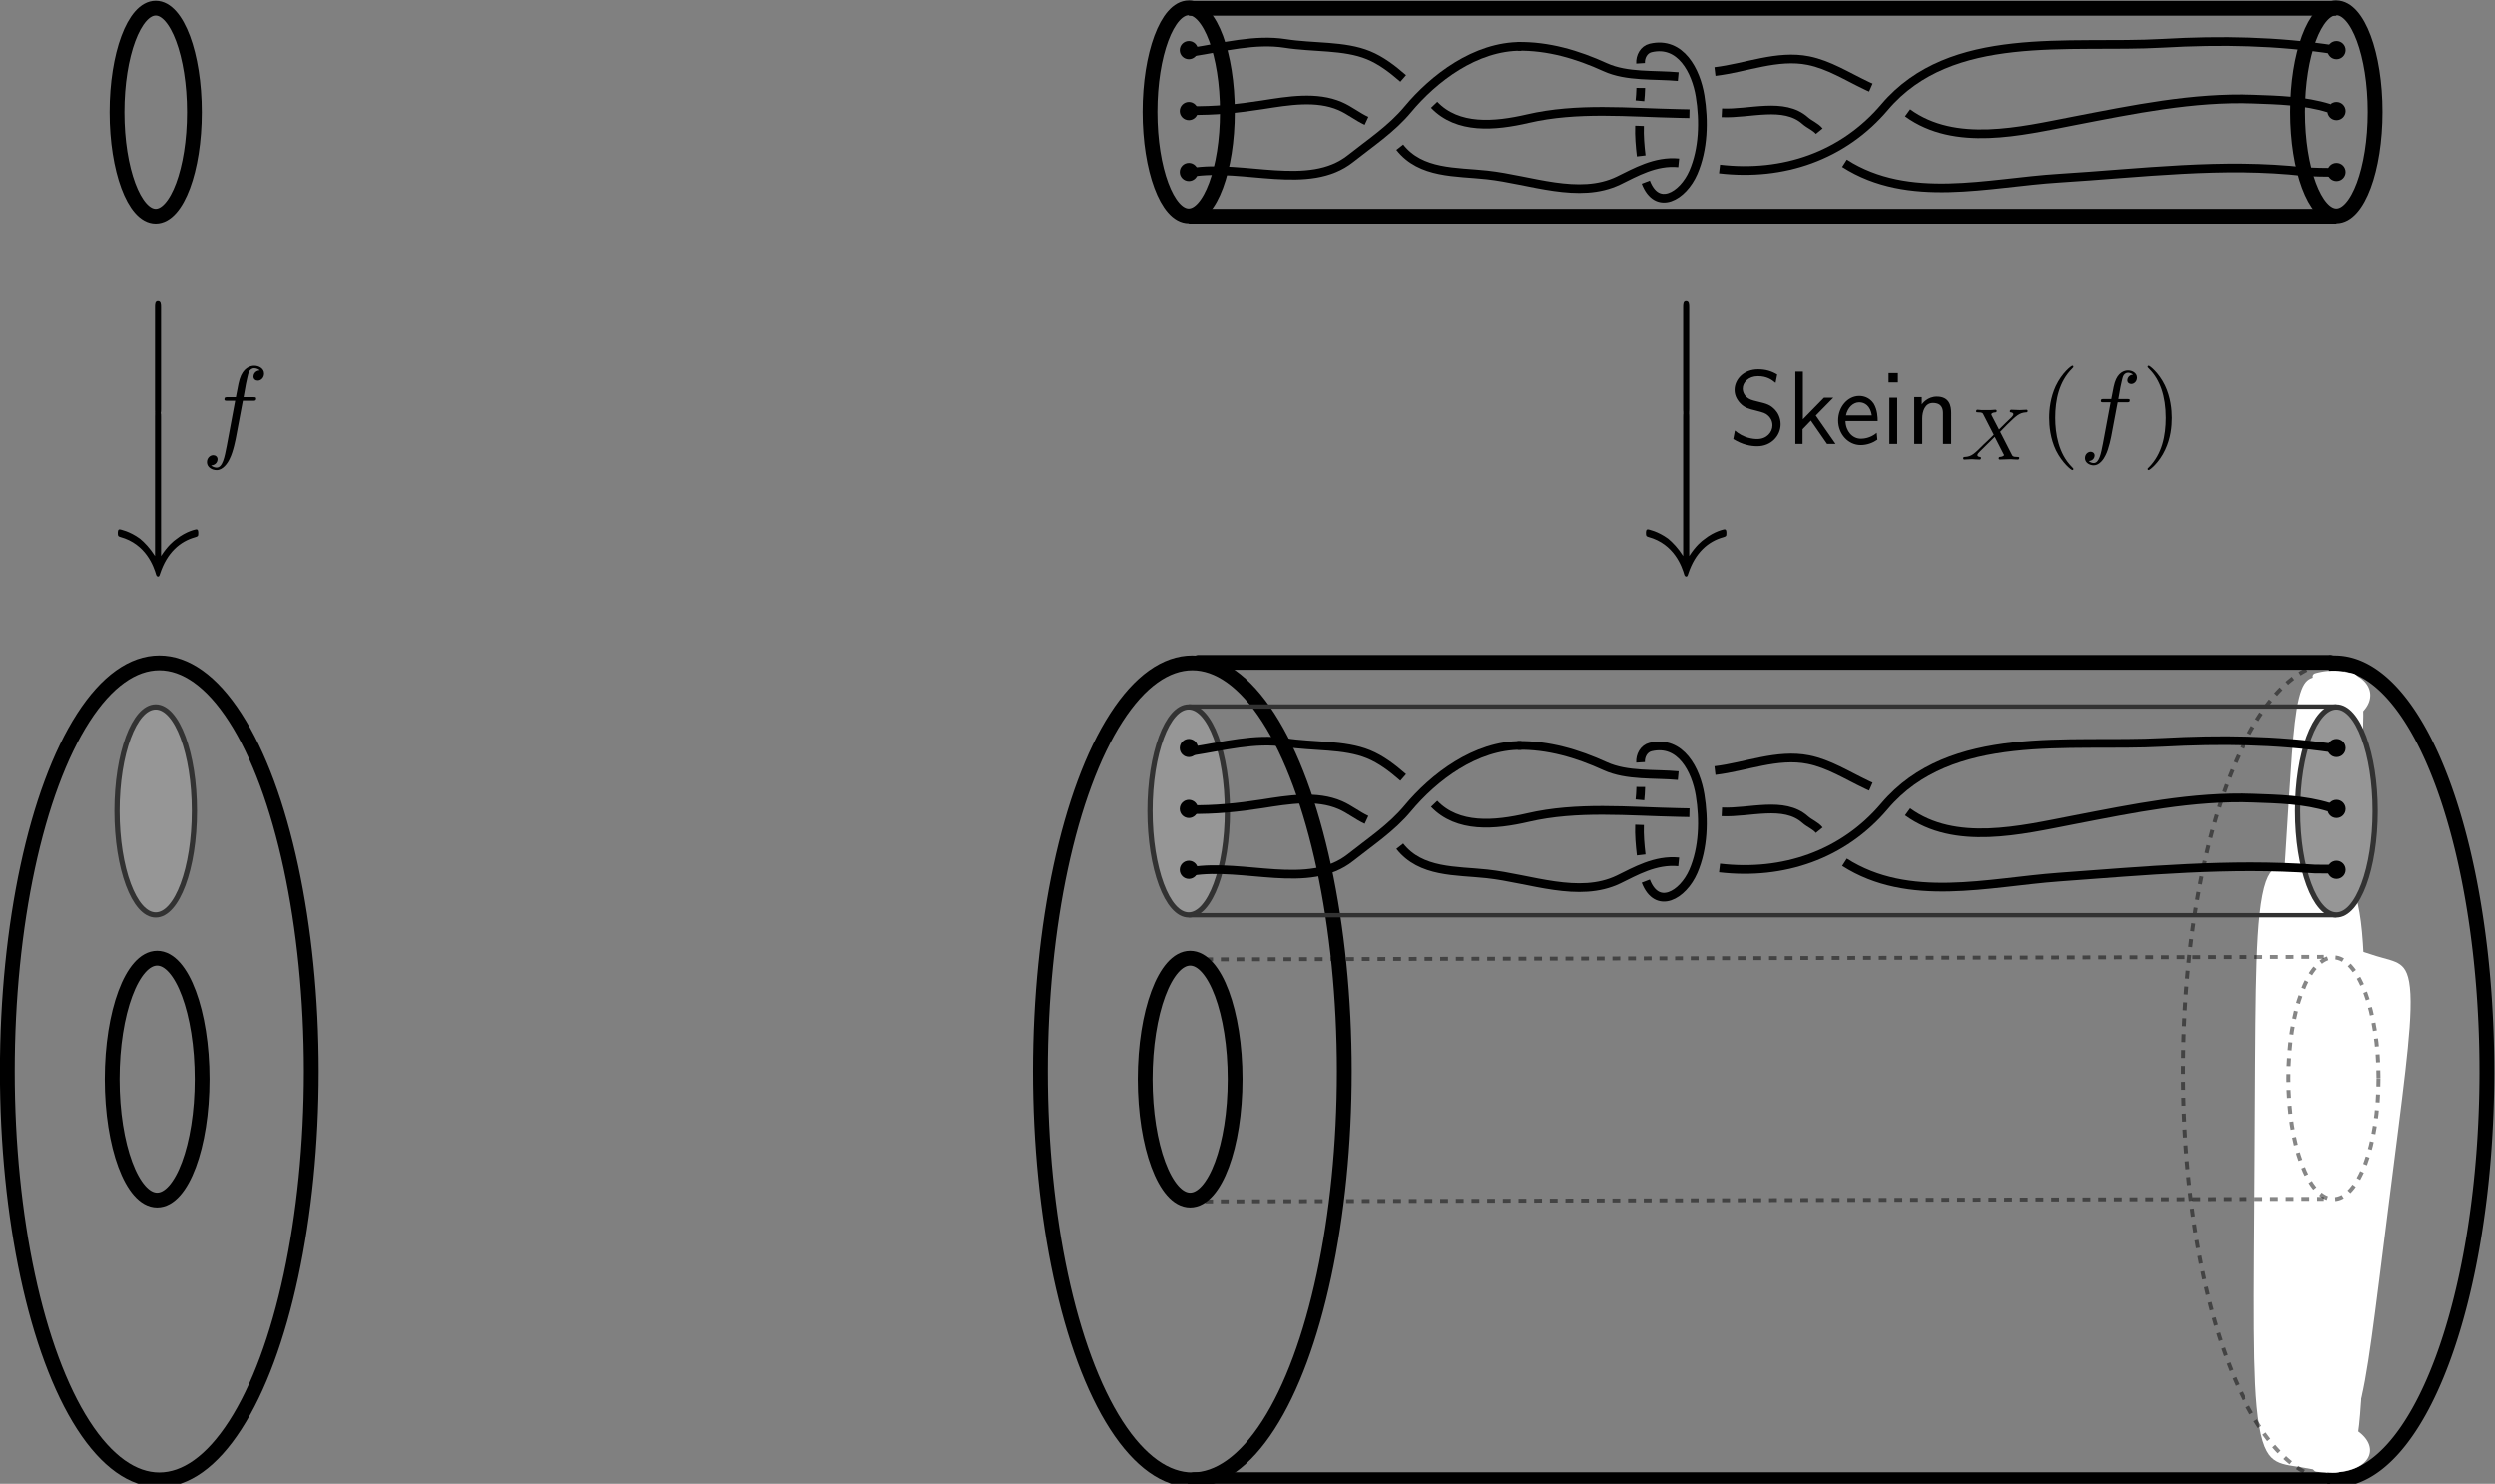 <?xml version="1.0" encoding="UTF-8" standalone="no"?>
<!-- Created with Inkscape (http://www.inkscape.org/) -->

<svg
   xmlns:ns1="http://www.iki.fi/pav/software/textext/"
   xmlns:dc="http://purl.org/dc/elements/1.1/"
   xmlns:cc="http://creativecommons.org/ns#"
   xmlns:rdf="http://www.w3.org/1999/02/22-rdf-syntax-ns#"
   xmlns:svg="http://www.w3.org/2000/svg"
   xmlns="http://www.w3.org/2000/svg"
   xmlns:sodipodi="http://sodipodi.sourceforge.net/DTD/sodipodi-0.dtd"
   xmlns:inkscape="http://www.inkscape.org/namespaces/inkscape"
   inkscape:version="0.92.4 (5da689c313, 2019-01-14)"
   sodipodi:docname="FunctorOfSkeinTheories.svg"
   viewBox="0 0 286.626 170.461"
   height="170.461"
   width="286.626"
   xml:space="preserve"
   id="svg4190"
   version="1.1"><rect x="0" y="0" width="286.626" height="170.461" fill="#808080" stroke="none"/><defs
     id="defs4194"><inkscape:path-effect
       simplifyJustCoalesce="false"
       simplifyindividualpaths="false"
       simplify_just_coalesce="false"
       simplify_individual_paths="false"
       helper_size="0"
       smooth_angles="360"
       threshold="0.012"
       steps="1"
       is_visible="true"
       id="path-effect7209"
       effect="simplify" /><inkscape:path-effect
       simplifyJustCoalesce="false"
       simplifyindividualpaths="false"
       simplify_just_coalesce="false"
       simplify_individual_paths="false"
       helper_size="0"
       smooth_angles="360"
       threshold="0.012"
       steps="1"
       is_visible="true"
       id="path-effect7205"
       effect="simplify" /><inkscape:path-effect
       simplifyJustCoalesce="false"
       simplifyindividualpaths="false"
       simplify_just_coalesce="false"
       simplify_individual_paths="false"
       helper_size="0"
       smooth_angles="360"
       threshold="0.012"
       steps="1"
       is_visible="true"
       id="path-effect7201"
       effect="simplify" /><inkscape:path-effect
       simplifyJustCoalesce="false"
       simplifyindividualpaths="false"
       simplify_just_coalesce="false"
       simplify_individual_paths="false"
       helper_size="0"
       smooth_angles="360"
       threshold="0.012"
       steps="1"
       is_visible="true"
       id="path-effect7197"
       effect="simplify" /><inkscape:path-effect
       simplifyJustCoalesce="false"
       simplifyindividualpaths="false"
       simplify_just_coalesce="false"
       simplify_individual_paths="false"
       helper_size="0"
       smooth_angles="360"
       threshold="0.012"
       steps="1"
       is_visible="true"
       id="path-effect7193"
       effect="simplify" /><inkscape:path-effect
       simplifyJustCoalesce="false"
       simplifyindividualpaths="false"
       simplify_just_coalesce="false"
       simplify_individual_paths="false"
       helper_size="0"
       smooth_angles="360"
       threshold="0.012"
       steps="1"
       is_visible="true"
       id="path-effect7189"
       effect="simplify" /><inkscape:path-effect
       simplifyJustCoalesce="false"
       simplifyindividualpaths="false"
       simplify_just_coalesce="false"
       simplify_individual_paths="false"
       helper_size="0"
       smooth_angles="360"
       threshold="0.012"
       steps="1"
       is_visible="true"
       id="path-effect7185"
       effect="simplify" /><inkscape:path-effect
       simplifyJustCoalesce="false"
       simplifyindividualpaths="false"
       simplify_just_coalesce="false"
       simplify_individual_paths="false"
       helper_size="0"
       smooth_angles="360"
       threshold="0.012"
       steps="1"
       is_visible="true"
       id="path-effect7181"
       effect="simplify" /><inkscape:path-effect
       simplifyJustCoalesce="false"
       simplifyindividualpaths="false"
       simplify_just_coalesce="false"
       simplify_individual_paths="false"
       helper_size="0"
       smooth_angles="360"
       threshold="0.012"
       steps="1"
       is_visible="true"
       id="path-effect7177"
       effect="simplify" /><inkscape:path-effect
       simplifyJustCoalesce="false"
       simplifyindividualpaths="false"
       simplify_just_coalesce="false"
       simplify_individual_paths="false"
       helper_size="0"
       smooth_angles="360"
       threshold="0.012"
       steps="1"
       is_visible="true"
       id="path-effect7173"
       effect="simplify" /><inkscape:path-effect
       simplifyJustCoalesce="false"
       simplifyindividualpaths="false"
       simplify_just_coalesce="false"
       simplify_individual_paths="false"
       helper_size="0"
       smooth_angles="360"
       threshold="0.012"
       steps="1"
       is_visible="true"
       id="path-effect7169"
       effect="simplify" /><inkscape:path-effect
       simplifyJustCoalesce="false"
       simplifyindividualpaths="false"
       simplify_just_coalesce="false"
       simplify_individual_paths="false"
       helper_size="0"
       smooth_angles="360"
       threshold="0.012"
       steps="1"
       is_visible="true"
       id="path-effect7165"
       effect="simplify" /><inkscape:path-effect
       simplifyJustCoalesce="false"
       simplifyindividualpaths="false"
       simplify_just_coalesce="false"
       simplify_individual_paths="false"
       helper_size="0"
       smooth_angles="360"
       threshold="0.012"
       steps="1"
       is_visible="true"
       id="path-effect7161"
       effect="simplify" /><inkscape:path-effect
       simplifyJustCoalesce="false"
       simplifyindividualpaths="false"
       simplify_just_coalesce="false"
       simplify_individual_paths="false"
       helper_size="0"
       smooth_angles="360"
       threshold="0.012"
       steps="1"
       is_visible="true"
       id="path-effect7157"
       effect="simplify" /><inkscape:path-effect
       effect="simplify"
       id="path-effect7129"
       is_visible="true"
       steps="1"
       threshold="0.012"
       smooth_angles="360"
       helper_size="0"
       simplify_individual_paths="false"
       simplify_just_coalesce="false"
       simplifyindividualpaths="false"
       simplifyJustCoalesce="false" /><inkscape:path-effect
       effect="simplify"
       id="path-effect7125"
       is_visible="true"
       steps="1"
       threshold="0.012"
       smooth_angles="360"
       helper_size="0"
       simplify_individual_paths="false"
       simplify_just_coalesce="false"
       simplifyindividualpaths="false"
       simplifyJustCoalesce="false" /><inkscape:path-effect
       effect="simplify"
       id="path-effect7121"
       is_visible="true"
       steps="1"
       threshold="0.012"
       smooth_angles="360"
       helper_size="0"
       simplify_individual_paths="false"
       simplify_just_coalesce="false"
       simplifyindividualpaths="false"
       simplifyJustCoalesce="false" /><inkscape:path-effect
       effect="simplify"
       id="path-effect7117"
       is_visible="true"
       steps="1"
       threshold="0.012"
       smooth_angles="360"
       helper_size="0"
       simplify_individual_paths="false"
       simplify_just_coalesce="false"
       simplifyindividualpaths="false"
       simplifyJustCoalesce="false" /><inkscape:path-effect
       effect="simplify"
       id="path-effect7113"
       is_visible="true"
       steps="1"
       threshold="0.012"
       smooth_angles="360"
       helper_size="0"
       simplify_individual_paths="false"
       simplify_just_coalesce="false"
       simplifyindividualpaths="false"
       simplifyJustCoalesce="false" /><inkscape:path-effect
       effect="simplify"
       id="path-effect7097"
       is_visible="true"
       steps="1"
       threshold="0.012"
       smooth_angles="360"
       helper_size="0"
       simplify_individual_paths="false"
       simplify_just_coalesce="false"
       simplifyindividualpaths="false"
       simplifyJustCoalesce="false" /><inkscape:path-effect
       effect="simplify"
       id="path-effect7093"
       is_visible="true"
       steps="1"
       threshold="0.012"
       smooth_angles="360"
       helper_size="0"
       simplify_individual_paths="false"
       simplify_just_coalesce="false"
       simplifyindividualpaths="false"
       simplifyJustCoalesce="false" /><inkscape:path-effect
       effect="simplify"
       id="path-effect7081"
       is_visible="true"
       steps="1"
       threshold="0.012"
       smooth_angles="360"
       helper_size="0"
       simplify_individual_paths="false"
       simplify_just_coalesce="false"
       simplifyindividualpaths="false"
       simplifyJustCoalesce="false" /><inkscape:path-effect
       effect="simplify"
       id="path-effect7073"
       is_visible="true"
       steps="1"
       threshold="0.012"
       smooth_angles="360"
       helper_size="0"
       simplify_individual_paths="false"
       simplify_just_coalesce="false"
       simplifyindividualpaths="false"
       simplifyJustCoalesce="false" /><inkscape:path-effect
       effect="simplify"
       id="path-effect7057"
       is_visible="true"
       steps="1"
       threshold="0.012"
       smooth_angles="360"
       helper_size="0"
       simplify_individual_paths="false"
       simplify_just_coalesce="false"
       simplifyindividualpaths="false"
       simplifyJustCoalesce="false" /><inkscape:path-effect
       effect="simplify"
       id="path-effect7045"
       is_visible="true"
       steps="1"
       threshold="0.012"
       smooth_angles="360"
       helper_size="0"
       simplify_individual_paths="false"
       simplify_just_coalesce="false"
       simplifyindividualpaths="false"
       simplifyJustCoalesce="false" /><inkscape:path-effect
       effect="simplify"
       id="path-effect7041"
       is_visible="true"
       steps="1"
       threshold="0.012"
       smooth_angles="360"
       helper_size="0"
       simplify_individual_paths="false"
       simplify_just_coalesce="false"
       simplifyindividualpaths="false"
       simplifyJustCoalesce="false" /><inkscape:path-effect
       effect="simplify"
       id="path-effect7033"
       is_visible="true"
       steps="1"
       threshold="0.012"
       smooth_angles="360"
       helper_size="0"
       simplify_individual_paths="false"
       simplify_just_coalesce="false"
       simplifyindividualpaths="false"
       simplifyJustCoalesce="false" /><inkscape:path-effect
       effect="simplify"
       id="path-effect7029"
       is_visible="true"
       steps="1"
       threshold="0.012"
       smooth_angles="360"
       helper_size="0"
       simplify_individual_paths="false"
       simplify_just_coalesce="false"
       simplifyindividualpaths="false"
       simplifyJustCoalesce="false" /><inkscape:path-effect
       effect="simplify"
       id="path-effect5668"
       is_visible="true"
       steps="1"
       threshold="0.012"
       smooth_angles="360"
       helper_size="0"
       simplify_individual_paths="false"
       simplify_just_coalesce="false"
       simplifyindividualpaths="false"
       simplifyJustCoalesce="false" /><inkscape:path-effect
       effect="simplify"
       id="path-effect5660"
       is_visible="true"
       steps="1"
       threshold="0.012"
       smooth_angles="360"
       helper_size="0"
       simplify_individual_paths="false"
       simplify_just_coalesce="false"
       simplifyindividualpaths="false"
       simplifyJustCoalesce="false" /><inkscape:path-effect
       effect="simplify"
       id="path-effect5656"
       is_visible="true"
       steps="1"
       threshold="0.012"
       smooth_angles="360"
       helper_size="0"
       simplify_individual_paths="false"
       simplify_just_coalesce="false"
       simplifyindividualpaths="false"
       simplifyJustCoalesce="false" /><inkscape:path-effect
       effect="simplify"
       id="path-effect5652"
       is_visible="true"
       steps="1"
       threshold="0.012"
       smooth_angles="360"
       helper_size="0"
       simplify_individual_paths="false"
       simplify_just_coalesce="false"
       simplifyindividualpaths="false"
       simplifyJustCoalesce="false" /><inkscape:path-effect
       effect="simplify"
       id="path-effect5636"
       is_visible="true"
       steps="1"
       threshold="0.012"
       smooth_angles="360"
       helper_size="0"
       simplify_individual_paths="false"
       simplify_just_coalesce="false"
       simplifyindividualpaths="false"
       simplifyJustCoalesce="false" /><inkscape:path-effect
       effect="simplify"
       id="path-effect5608"
       is_visible="true"
       steps="1"
       threshold="0.025"
       smooth_angles="360"
       helper_size="0"
       simplify_individual_paths="false"
       simplify_just_coalesce="false"
       simplifyindividualpaths="false"
       simplifyJustCoalesce="false" /><inkscape:path-effect
       effect="simplify"
       id="path-effect5604"
       is_visible="true"
       steps="1"
       threshold="0.012"
       smooth_angles="360"
       helper_size="0"
       simplify_individual_paths="false"
       simplify_just_coalesce="false"
       simplifyindividualpaths="false"
       simplifyJustCoalesce="false" /><inkscape:path-effect
       effect="simplify"
       id="path-effect5600"
       is_visible="true"
       steps="1"
       threshold="0.5"
       smooth_angles="360"
       helper_size="0"
       simplify_individual_paths="false"
       simplify_just_coalesce="false"
       simplifyindividualpaths="false"
       simplifyJustCoalesce="false" /><inkscape:path-effect
       effect="simplify"
       id="path-effect5592"
       is_visible="true"
       steps="1"
       threshold="0.5"
       smooth_angles="360"
       helper_size="0"
       simplify_individual_paths="false"
       simplify_just_coalesce="false"
       simplifyindividualpaths="false"
       simplifyJustCoalesce="false" /><inkscape:path-effect
       effect="simplify"
       id="path-effect5584"
       is_visible="true"
       steps="1"
       threshold="0.5"
       smooth_angles="360"
       helper_size="0"
       simplify_individual_paths="false"
       simplify_just_coalesce="false"
       simplifyindividualpaths="false"
       simplifyJustCoalesce="false" /><inkscape:path-effect
       effect="simplify"
       id="path-effect5524"
       is_visible="true"
       steps="1"
       threshold="0.5"
       smooth_angles="360"
       helper_size="0"
       simplify_individual_paths="false"
       simplify_just_coalesce="false"
       simplifyindividualpaths="false"
       simplifyJustCoalesce="false" /><inkscape:path-effect
       effect="simplify"
       id="path-effect5516"
       is_visible="true"
       steps="1"
       threshold="0.5"
       smooth_angles="360"
       helper_size="0"
       simplify_individual_paths="false"
       simplify_just_coalesce="false"
       simplifyindividualpaths="false"
       simplifyJustCoalesce="false" /><inkscape:path-effect
       effect="simplify"
       id="path-effect5508"
       is_visible="true"
       steps="1"
       threshold="0.5"
       smooth_angles="360"
       helper_size="0"
       simplify_individual_paths="false"
       simplify_just_coalesce="false"
       simplifyindividualpaths="false"
       simplifyJustCoalesce="false" /><inkscape:path-effect
       effect="simplify"
       id="path-effect5504"
       is_visible="true"
       steps="1"
       threshold="0.5"
       smooth_angles="360"
       helper_size="0"
       simplify_individual_paths="false"
       simplify_just_coalesce="false"
       simplifyindividualpaths="false"
       simplifyJustCoalesce="false" /><inkscape:path-effect
       effect="simplify"
       id="path-effect5496"
       is_visible="true"
       steps="1"
       threshold="0.5"
       smooth_angles="360"
       helper_size="0"
       simplify_individual_paths="false"
       simplify_just_coalesce="false"
       simplifyindividualpaths="false"
       simplifyJustCoalesce="false" /><inkscape:path-effect
       effect="simplify"
       id="path-effect5492"
       is_visible="true"
       steps="1"
       threshold="0.5"
       smooth_angles="360"
       helper_size="0"
       simplify_individual_paths="false"
       simplify_just_coalesce="false"
       simplifyindividualpaths="false"
       simplifyJustCoalesce="false" /><inkscape:path-effect
       effect="simplify"
       id="path-effect5488"
       is_visible="true"
       steps="1"
       threshold="0.5"
       smooth_angles="360"
       helper_size="0"
       simplify_individual_paths="false"
       simplify_just_coalesce="false"
       simplifyindividualpaths="false"
       simplifyJustCoalesce="false" /><inkscape:path-effect
       effect="simplify"
       id="path-effect5468"
       is_visible="true"
       steps="1"
       threshold="0.5"
       smooth_angles="360"
       helper_size="0"
       simplify_individual_paths="false"
       simplify_just_coalesce="false"
       simplifyindividualpaths="false"
       simplifyJustCoalesce="false" /><inkscape:path-effect
       effect="simplify"
       id="path-effect5464"
       is_visible="true"
       steps="1"
       threshold="0.5"
       smooth_angles="360"
       helper_size="0"
       simplify_individual_paths="false"
       simplify_just_coalesce="false"
       simplifyindividualpaths="false"
       simplifyJustCoalesce="false" /><inkscape:path-effect
       effect="simplify"
       id="path-effect5460"
       is_visible="true"
       steps="1"
       threshold="0.005"
       smooth_angles="360"
       helper_size="0"
       simplify_individual_paths="false"
       simplify_just_coalesce="false"
       simplifyindividualpaths="false"
       simplifyJustCoalesce="false" /><inkscape:path-effect
       effect="simplify"
       id="path-effect5452"
       is_visible="true"
       steps="1"
       threshold="0.5"
       smooth_angles="360"
       helper_size="0"
       simplify_individual_paths="false"
       simplify_just_coalesce="false"
       simplifyindividualpaths="false"
       simplifyJustCoalesce="false" /><inkscape:path-effect
       effect="simplify"
       id="path-effect5103"
       is_visible="true"
       steps="1"
       threshold="0.005"
       smooth_angles="360"
       helper_size="0"
       simplify_individual_paths="false"
       simplify_just_coalesce="false"
       simplifyindividualpaths="false"
       simplifyJustCoalesce="false" /><inkscape:path-effect
       effect="simplify"
       id="path-effect5099"
       is_visible="true"
       steps="1"
       threshold="0.005"
       smooth_angles="360"
       helper_size="0"
       simplify_individual_paths="false"
       simplify_just_coalesce="false"
       simplifyindividualpaths="false"
       simplifyJustCoalesce="false" /><inkscape:path-effect
       effect="simplify"
       id="path-effect5091"
       is_visible="true"
       steps="1"
       threshold="0.005"
       smooth_angles="360"
       helper_size="0"
       simplify_individual_paths="false"
       simplify_just_coalesce="false"
       simplifyindividualpaths="false"
       simplifyJustCoalesce="false" /><inkscape:path-effect
       effect="simplify"
       id="path-effect5083"
       is_visible="true"
       steps="1"
       threshold="0.005"
       smooth_angles="360"
       helper_size="0"
       simplify_individual_paths="false"
       simplify_just_coalesce="false"
       simplifyindividualpaths="false"
       simplifyJustCoalesce="false" /><inkscape:path-effect
       effect="simplify"
       id="path-effect5071"
       is_visible="true"
       steps="1"
       threshold="0.005"
       smooth_angles="360"
       helper_size="0"
       simplify_individual_paths="false"
       simplify_just_coalesce="false"
       simplifyindividualpaths="false"
       simplifyJustCoalesce="false" /><inkscape:path-effect
       effect="simplify"
       id="path-effect5067"
       is_visible="true"
       steps="1"
       threshold="0.005"
       smooth_angles="360"
       helper_size="0"
       simplify_individual_paths="false"
       simplify_just_coalesce="false"
       simplifyindividualpaths="false"
       simplifyJustCoalesce="false" /><inkscape:path-effect
       effect="simplify"
       id="path-effect5055"
       is_visible="true"
       steps="1"
       threshold="0.005"
       smooth_angles="360"
       helper_size="0"
       simplify_individual_paths="false"
       simplify_just_coalesce="false"
       simplifyindividualpaths="false"
       simplifyJustCoalesce="false" /><inkscape:path-effect
       effect="simplify"
       id="path-effect5051"
       is_visible="true"
       steps="1"
       threshold="0.005"
       smooth_angles="360"
       helper_size="0"
       simplify_individual_paths="false"
       simplify_just_coalesce="false"
       simplifyindividualpaths="false"
       simplifyJustCoalesce="false" /><inkscape:path-effect
       effect="simplify"
       id="path-effect5031"
       is_visible="true"
       steps="1"
       threshold="0.005"
       smooth_angles="360"
       helper_size="0"
       simplify_individual_paths="false"
       simplify_just_coalesce="false"
       simplifyindividualpaths="false"
       simplifyJustCoalesce="false" /></defs><sodipodi:namedview
     pagecolor="#ffffff"
     bordercolor="#666666"
     borderopacity="1"
     objecttolerance="10"
     gridtolerance="10"
     guidetolerance="10"
     inkscape:pageopacity="0"
     inkscape:pageshadow="2"
     inkscape:window-width="1920"
     inkscape:window-height="1017"
     id="namedview4192"
     showgrid="false"
     inkscape:zoom="2.6842106"
     inkscape:cx="101.77894"
     inkscape:cy="92.40884"
     inkscape:window-x="-8"
     inkscape:window-y="-8"
     inkscape:window-maximized="1"
     inkscape:current-layer="g4198"
     fit-margin-top="0"
     fit-margin-left="0"
     fit-margin-right="0"
     fit-margin-bottom="-0.4" /><g
     id="g4198"
     inkscape:groupmode="layer"
     inkscape:label="ink_ext_XXXXXX"
     transform="matrix(1.333,0,0,-1.333,-32.038,183.466)"><ellipse
       style="opacity:1;fill:none;fill-opacity:1;stroke:#000000;stroke-width:1.276;stroke-linecap:round;stroke-linejoin:miter;stroke-miterlimit:4;stroke-dasharray:none;stroke-dashoffset:0;stroke-opacity:1;paint-order:normal"
       id="path5398"
       ry="35.206"
       rx="13.097"
       cy="45.297"
       cx="126.788" /><path
       style="opacity:1;fill:none;fill-opacity:1;stroke:#000000;stroke-width:1.276;stroke-linecap:round;stroke-linejoin:miter;stroke-miterlimit:4;stroke-dasharray:none;stroke-dashoffset:0;stroke-opacity:1;paint-order:normal"
       id="ellipse5406"
       sodipodi:type="arc"
       sodipodi:cx="225.26387"
       sodipodi:cy="45.297192"
       sodipodi:rx="13.096752"
       sodipodi:ry="35.205887"
       sodipodi:start="4.712389"
       sodipodi:end="1.5603244"
       d="m 225.264,10.091 a 13.097,35.206 0 0 1 13.097,35.022 13.097,35.206 0 0 1 -12.959,35.388 l -0.137,-35.204 z" /><path
       style="fill:none;stroke:#000000;stroke-width:1.276;stroke-linecap:round;stroke-linejoin:miter;stroke-miterlimit:4;stroke-dasharray:none;stroke-opacity:1"
       d="m 126.942,10.112 h 97.379"
       id="path5408"
       inkscape:connector-curvature="0"
       sodipodi:nodetypes="cc" /><path
       inkscape:connector-curvature="0"
       id="path5410"
       d="m 127.325,80.548 h 97.521"
       style="fill:none;stroke:#000000;stroke-width:1.276;stroke-linecap:round;stroke-linejoin:miter;stroke-miterlimit:4;stroke-dasharray:none;stroke-opacity:1"
       sodipodi:nodetypes="cc" /><path
       sodipodi:type="star"
       style="opacity:1;fill:#ffffff;fill-opacity:1;stroke:#ffffff;stroke-width:0.757;stroke-linecap:butt;stroke-linejoin:miter;stroke-miterlimit:4;stroke-dasharray:none;stroke-dashoffset:0;stroke-opacity:1;paint-order:normal"
       id="path5414"
       sodipodi:sides="4"
       sodipodi:cx="199.31741"
       sodipodi:cy="-63.829853"
       sodipodi:r1="4.3331351"
       sodipodi:r2="3.0639894"
       sodipodi:arg1="-0.032246882"
       sodipodi:arg2="0.75315128"
       inkscape:flatsided="true"
       inkscape:rounded="0.76"
       inkscape:randomized="0"
       d="m 203.648,-63.97 c 0.15,4.655 0.464,4.32 -4.191,4.471 -4.655,0.15 -4.32,0.464 -4.471,-4.191 -0.15,-4.655 -0.464,-4.32 4.191,-4.471 4.655,-0.15 4.32,-0.464 4.471,4.191 z"
       transform="matrix(1,0,0,5.473,23.761,386.201)"
       inkscape:transform-center-x="-1.0818376e-06"
       inkscape:transform-center-y="2.5013113e-05" /><path
       inkscape:transform-center-y="1.0785962e-05"
       transform="matrix(-0.59,0.04,0.22,3.231,355.935,262.541)"
       d="m 203.648,-63.97 c 0.15,4.655 0.464,4.32 -4.191,4.471 -4.655,0.15 -4.32,0.464 -4.471,-4.191 -0.15,-4.655 -0.464,-4.32 4.191,-4.471 4.655,-0.15 4.32,-0.464 4.471,4.191 z"
       inkscape:randomized="0"
       inkscape:rounded="0.76"
       inkscape:flatsided="true"
       sodipodi:arg2="0.75315128"
       sodipodi:arg1="-0.032246882"
       sodipodi:r2="3.0639894"
       sodipodi:r1="4.3331351"
       sodipodi:cy="-63.829853"
       sodipodi:cx="199.31741"
       sodipodi:sides="4"
       id="path5416"
       style="opacity:1;fill:#ffffff;fill-opacity:1;stroke:#ffffff;stroke-width:0.757;stroke-linecap:butt;stroke-linejoin:miter;stroke-miterlimit:4;stroke-dasharray:none;stroke-dashoffset:0;stroke-opacity:1;paint-order:normal"
       sodipodi:type="star"
       inkscape:transform-center-x="2.2176798e-06" /><path
       d="m -225.236,10.091 a 13.097,35.206 0 0 1 11.432,18.03 13.097,35.206 0 0 1 -0.278,35.623 13.097,35.206 0 0 1 -11.703,16.728 l 0.548,-35.175 z"
       sodipodi:end="1.6126842"
       sodipodi:start="4.712389"
       sodipodi:ry="35.205887"
       sodipodi:rx="13.096752"
       sodipodi:cy="45.297192"
       sodipodi:cx="-225.23558"
       sodipodi:type="arc"
       transform="scale(-1,1)"
       id="path5418"
       style="opacity:1;fill:none;fill-opacity:1;stroke:#000000;stroke-width:0.343;stroke-linecap:butt;stroke-linejoin:bevel;stroke-miterlimit:4;stroke-dasharray:0.685, 0.685;stroke-dashoffset:0;stroke-opacity:0.475;paint-order:normal" /><path
       inkscape:transform-center-x="2.2176798e-06"
       sodipodi:type="star"
       style="opacity:1;fill:#ffffff;fill-opacity:1;stroke:#ffffff;stroke-width:0.757;stroke-linecap:butt;stroke-linejoin:miter;stroke-miterlimit:4;stroke-dasharray:none;stroke-dashoffset:0;stroke-opacity:1;paint-order:normal"
       id="path5420"
       sodipodi:sides="4"
       sodipodi:cx="199.31741"
       sodipodi:cy="-63.829853"
       sodipodi:r1="4.3331351"
       sodipodi:r2="3.0639894"
       sodipodi:arg1="-0.032246882"
       sodipodi:arg2="0.75315128"
       inkscape:flatsided="true"
       inkscape:rounded="0.76"
       inkscape:randomized="0"
       d="m 203.648,-63.97 c 0.15,4.655 0.464,4.32 -4.191,4.471 -4.655,0.15 -4.32,0.464 -4.471,-4.191 -0.15,-4.655 -0.464,-4.32 4.191,-4.471 4.655,-0.15 4.32,-0.464 4.471,4.191 z"
       transform="matrix(-0.59,0.04,0.22,3.185,355.481,259.725)"
       inkscape:transform-center-y="1.0646813e-05" /><path
       inkscape:transform-center-y="2.1340088e-05"
       transform="matrix(0.79,-0.095,0.521,4.317,102.057,329.406)"
       d="m 203.648,-63.97 c 0.15,4.655 0.464,4.32 -4.191,4.471 -4.655,0.15 -4.32,0.464 -4.471,-4.191 -0.15,-4.655 -0.464,-4.32 4.191,-4.471 4.655,-0.15 4.32,-0.464 4.471,4.191 z"
       inkscape:randomized="0"
       inkscape:rounded="0.76"
       inkscape:flatsided="true"
       sodipodi:arg2="0.75315128"
       sodipodi:arg1="-0.032246882"
       sodipodi:r2="3.0639894"
       sodipodi:r1="4.3331351"
       sodipodi:cy="-63.829853"
       sodipodi:cx="199.31741"
       sodipodi:sides="4"
       id="path5422"
       style="opacity:1;fill:#ffffff;fill-opacity:1;stroke:#ffffff;stroke-width:0.757;stroke-linecap:butt;stroke-linejoin:miter;stroke-miterlimit:4;stroke-dasharray:none;stroke-dashoffset:0;stroke-opacity:1;paint-order:normal"
       sodipodi:type="star"
       inkscape:transform-center-x="5.2602546e-06" /><ellipse
       cx="126.601"
       cy="44.626"
       rx="3.876"
       ry="10.419"
       id="ellipse5424"
       style="opacity:1;fill:none;fill-opacity:1;stroke:#000000;stroke-width:1.276;stroke-linecap:round;stroke-linejoin:miter;stroke-miterlimit:4;stroke-dasharray:none;stroke-dashoffset:0;stroke-opacity:1;paint-order:normal" /><ellipse
       cx="225.152"
       cy="44.701"
       rx="3.876"
       ry="10.419"
       id="ellipse5428"
       style="opacity:1;fill:none;fill-opacity:1;stroke:#000000;stroke-width:0.343;stroke-linecap:butt;stroke-linejoin:miter;stroke-miterlimit:4;stroke-dasharray:0.685, 0.685;stroke-dashoffset:0;stroke-opacity:0.475;paint-order:normal" /><path
       style="fill:none;stroke:#000000;stroke-width:0.338;stroke-linecap:butt;stroke-linejoin:miter;stroke-miterlimit:4;stroke-dasharray:0.675, 0.675;stroke-dashoffset:0;stroke-opacity:0.475"
       d="m 126.547,34.091 97.774,0.222"
       id="path5430"
       inkscape:connector-curvature="0"
       sodipodi:nodetypes="cc" /><path
       inkscape:connector-curvature="0"
       id="path5432"
       d="m 126.547,54.941 97.774,0.222"
       style="fill:none;stroke:#000000;stroke-width:0.338;stroke-linecap:butt;stroke-linejoin:miter;stroke-miterlimit:4;stroke-dasharray:0.675, 0.675;stroke-dashoffset:0;stroke-opacity:0.475"
       sodipodi:nodetypes="cc" /><ellipse
       style="opacity:1;fill:#000000;fill-opacity:1;stroke:#000000;stroke-width:0.45;stroke-linecap:butt;stroke-linejoin:bevel;stroke-miterlimit:4;stroke-dasharray:none;stroke-dashoffset:0;stroke-opacity:1;paint-order:normal"
       id="circle5438"
       cx="126.49"
       cy="67.816"
       rx="0.559"
       ry="0.559" /><path
       style="opacity:1;fill:#ffffff;fill-opacity:1;stroke:#ffffff;stroke-width:0.67;stroke-linecap:round;stroke-linejoin:bevel;stroke-miterlimit:4;stroke-dasharray:none;stroke-dashoffset:0;stroke-opacity:1;paint-order:normal"
       id="path7009"
       transform="matrix(0.967,0.255,-0.394,0.919,0,0)"
       sodipodi:type="arc"
       sodipodi:cx="239.57518"
       sodipodi:cy="17.761326"
       sodipodi:rx="3.3037121"
       sodipodi:ry="2.0903773"
       sodipodi:start="4.712389"
       sodipodi:end="1.6126842"
       sodipodi:open="true"
       d="m 239.575,15.671 a 3.304,2.09 0 0 1 2.884,1.071 3.304,2.09 0 0 1 -0.07,2.115 3.304,2.09 0 0 1 -2.952,0.993" /><path
       d="m 221.788,41.075 a 4.044,1.967 0 0 1 3.531,1.007 4.044,1.967 0 0 1 -0.086,1.99 4.044,1.967 0 0 1 -3.614,0.934"
       sodipodi:open="true"
       sodipodi:end="1.6126842"
       sodipodi:start="4.712389"
       sodipodi:ry="1.9666555"
       sodipodi:rx="4.044486"
       sodipodi:cy="43.041958"
       sodipodi:cx="221.78755"
       sodipodi:type="arc"
       transform="matrix(0.991,-0.134,0.096,0.995,0,0)"
       id="path7011"
       style="opacity:1;fill:#ffffff;fill-opacity:1;stroke:#ffffff;stroke-width:0.719;stroke-linecap:round;stroke-linejoin:bevel;stroke-miterlimit:4;stroke-dasharray:none;stroke-dashoffset:0;stroke-opacity:1;paint-order:normal" /><ellipse
       cy="62.566"
       cx="126.49"
       id="circle7013"
       style="opacity:1;fill:#000000;fill-opacity:1;stroke:#000000;stroke-width:0.45;stroke-linecap:butt;stroke-linejoin:bevel;stroke-miterlimit:4;stroke-dasharray:none;stroke-dashoffset:0;stroke-opacity:1;paint-order:normal"
       rx="0.559"
       ry="0.559" /><ellipse
       cy="73.066"
       cx="126.49"
       id="circle7015"
       style="opacity:1;fill:#000000;fill-opacity:1;stroke:#000000;stroke-width:0.45;stroke-linecap:butt;stroke-linejoin:bevel;stroke-miterlimit:4;stroke-dasharray:none;stroke-dashoffset:0;stroke-opacity:1;paint-order:normal"
       rx="0.559"
       ry="0.559" /><ellipse
       cy="67.816"
       cx="225.415"
       id="circle7017"
       style="opacity:1;fill:#000000;fill-opacity:1;stroke:#000000;stroke-width:0.45;stroke-linecap:butt;stroke-linejoin:bevel;stroke-miterlimit:4;stroke-dasharray:none;stroke-dashoffset:0;stroke-opacity:1;paint-order:normal"
       rx="0.559"
       ry="0.559" /><ellipse
       style="opacity:1;fill:#000000;fill-opacity:1;stroke:#000000;stroke-width:0.45;stroke-linecap:butt;stroke-linejoin:bevel;stroke-miterlimit:4;stroke-dasharray:none;stroke-dashoffset:0;stroke-opacity:1;paint-order:normal"
       id="circle7019"
       cx="225.415"
       cy="62.566"
       rx="0.559"
       ry="0.559" /><ellipse
       style="opacity:1;fill:#000000;fill-opacity:1;stroke:#000000;stroke-width:0.45;stroke-linecap:butt;stroke-linejoin:bevel;stroke-miterlimit:4;stroke-dasharray:none;stroke-dashoffset:0;stroke-opacity:1;paint-order:normal"
       id="circle7021"
       cx="225.415"
       cy="73.066"
       rx="0.559"
       ry="0.559" /><ellipse
       cx="126.477"
       cy="67.744"
       rx="3.335"
       ry="8.964"
       id="ellipse7023"
       style="opacity:1;fill:#969696;fill-opacity:1;stroke:#323232;stroke-width:0.451;stroke-linecap:round;stroke-linejoin:miter;stroke-miterlimit:4;stroke-dasharray:none;stroke-dashoffset:0;stroke-opacity:1;paint-order:normal" /><ellipse
       style="opacity:1;fill:#969696;fill-opacity:1;stroke:#323232;stroke-width:0.451;stroke-linecap:round;stroke-linejoin:miter;stroke-miterlimit:4;stroke-dasharray:none;stroke-dashoffset:0;stroke-opacity:1;paint-order:normal"
       id="ellipse7025"
       ry="8.964"
       rx="3.335"
       cy="67.744"
       cx="225.402" /><path
       style="fill:none;stroke:#000000;stroke-width:0.75px;stroke-linecap:butt;stroke-linejoin:miter;stroke-opacity:1"
       d="m 39.536,53.161 c 4.533,-0.752 10.148,1.657 13.745,-1.199 1.693,-1.345 3.522,-2.549 4.926,-4.234 2.228,-2.676 5.84,-5.458 9.791,-5.428"
       id="path7027"
       inkscape:connector-curvature="0"
       inkscape:path-effect="#path-effect7029"
       inkscape:original-d="m 39.536384,53.161476 c 1.863551,-0.14271 3.296394,-0.296361 5.23571,-0.296361 1.38974,0 6.670641,0.04687 7.211449,-0.493935 0.09879,-0.09879 0.493935,0.09879 0.592722,0 0.384756,-0.384756 1.034734,-0.442011 1.383018,-0.790296 l 1.481804,-1.481804 c 0.230503,-0.230503 0.65858,-0.263432 0.889083,-0.493935 l 1.876953,-1.876952 c 0.08232,-0.08232 0.01646,-0.312826 0.09879,-0.395148 0.263432,-0.263433 0.526863,-0.526865 0.790296,-0.790296 0.04939,-0.0494 0.246967,0.04939 0.296361,0 0.09879,-0.09879 0.09879,-0.296361 0.197574,-0.395148 0.247689,-0.24769 0.596787,-0.300426 0.889082,-0.592722 0.06586,-0.06586 0.03293,-0.230503 0.09879,-0.296361 0.141948,-0.141948 0.58314,-0.29157 0.790296,-0.395148 0.14362,-0.07181 0.955971,-0.758397 1.086657,-0.889083 0.0494,-0.04939 0.246967,0.0494 0.296361,0 1.181091,-1.181091 3.451595,-1.673901 5.247181,-1.673901"
       sodipodi:nodetypes="cscccsssccccccsccc"
       transform="matrix(1,0,0,-1,87.15,115.69)" /><path
       style="fill:none;stroke:#000000;stroke-width:0.75px;stroke-linecap:butt;stroke-linejoin:miter;stroke-opacity:1"
       d="m 39.438,47.827 c 2.138,0.037 4.165,-0.171 6.224,-0.494 2.244,-0.351 4.683,-0.773 6.726,0.113 0.805,0.349 1.473,0.901 2.264,1.27"
       id="path7031"
       inkscape:connector-curvature="0"
       inkscape:path-effect="#path-effect7033"
       inkscape:original-d="m 39.437597,47.826979 c 0.769651,0.02963 3.511338,-0.251367 3.753905,-0.493934 0.411613,-0.411613 2.058062,0.411612 2.469674,0 0.0587,-0.0587 4.175586,-0.467403 4.247841,-0.395148 0.139249,0.139249 1.088489,0.296361 1.28423,0.296361 0.141496,0 0.799028,-0.09005 0.889083,0 0.327429,0.327429 1.020414,0.427692 1.481805,0.889082 0.250762,0.250763 0.814646,0.320712 1.086656,0.592722"
       transform="matrix(1,0,0,-1,87.15,115.69)" /><path
       style="fill:none;stroke:#000000;stroke-width:0.75px;stroke-linecap:butt;stroke-linejoin:miter;stroke-opacity:1"
       d="m 39.635,42.789 c 2.672,-0.416 5.427,-1.149 8.034,-0.737 2.378,0.375 5.064,0.15 7.156,1.011 1.078,0.443 2.025,1.162 2.987,1.999"
       id="path7039"
       inkscape:connector-curvature="0"
       inkscape:path-effect="#path-effect7041"
       inkscape:original-d="m 39.635171,42.788843 c 0.730863,-0.263893 5.428434,-0.390297 5.630857,-0.592722 0.279897,-0.279896 1.399483,0.279897 1.679379,0 0.205803,-0.205802 1.967511,-0.205802 2.173314,0 0.200479,0.200481 2.182111,-0.08999 2.469674,0.197574 0.12773,0.12773 2.280824,0.0087 2.469675,0.197574 0.04657,0.04657 -0.04657,0.151006 0,0.197574 0.149338,0.149339 1.369158,0.381289 1.580591,0.592722 0.04657,0.04657 -0.04657,0.151005 0,0.197574 0.129843,0.129843 0.772316,0.278381 0.889083,0.395148 0.362943,0.362943 1.085689,0.888115 1.284231,1.086657"
       transform="matrix(1,0,0,-1,87.15,115.69)" /><path
       style="fill:none;stroke:#000000;stroke-width:0.75px;stroke-linecap:butt;stroke-linejoin:miter;stroke-opacity:1"
       d="m 78.72,53.998 c 0.969,2.519 3.205,1.228 4.102,-0.844 0.866,-2.001 0.931,-4.431 0.578,-6.587 -0.345,-2.108 -1.647,-4.746 -4.261,-4.13 -0.588,0.139 -0.903,0.753 -0.868,1.323"
       id="path7043"
       inkscape:connector-curvature="0"
       inkscape:path-effect="#path-effect7045"
       inkscape:original-d="m 78.719888,53.997655 c 0.229829,0.813996 0.919609,0.937586 1.319157,1.337135 0.662875,0.662875 1.69056,-0.208756 2.074526,-0.592722 0.0494,-0.0494 -0.04939,-0.246968 0,-0.296361 0.444542,-0.444542 0.543329,-1.234837 0.98787,-1.679379 0.15519,-0.155189 0.197574,-3.623994 0.197574,-4.24784 0,-0.377954 0.240517,-2.13037 0,-2.370887 -0.223728,-0.223728 -0.376182,-1.462839 -0.493935,-1.580592 -0.04488,-0.04488 -0.790296,-1.3719 -0.790296,-1.383018 0,-0.369877 -3.742948,-1.941296 -3.742948,0.575773"
       sodipodi:nodetypes="ccsccssssc"
       transform="matrix(1,0,0,-1,87.15,115.69)" /><path
       style="fill:none;stroke:#000000;stroke-width:0.75px;stroke-linecap:butt;stroke-linejoin:miter;stroke-opacity:1"
       d="m 67.667,42.3 c 2.64,-0.046 5.165,0.702 7.558,1.793 1.887,0.86 4.248,0.62 6.291,0.811"
       id="path7055"
       inkscape:connector-curvature="0"
       inkscape:path-effect="#path-effect7057"
       inkscape:original-d="m 67.666709,42.300386 c 2.130639,0.02879 5.554744,0.289596 6.741478,1.476327 0.257113,0.257114 0.763236,0.170515 1.086657,0.493935 0.332854,0.332855 4.97437,0.633641 6.021041,0.633641"
       sodipodi:nodetypes="cccc"
       transform="matrix(1,0,0,-1,87.15,115.69)" /><path
       style="fill:none;stroke:#000000;stroke-width:0.75px;stroke-linecap:butt;stroke-linejoin:miter;stroke-opacity:1"
       d="m 60.479,47.333 c 2.034,2.127 5.213,1.855 8.086,1.188 4.239,-0.984 8.666,-0.526 13.021,-0.439 0.299,0.006 0.597,0.012 0.896,0.018"
       id="path7071"
       inkscape:connector-curvature="0"
       inkscape:path-effect="#path-effect7073"
       inkscape:original-d="m 60.479223,47.333045 c 0.360271,1.09765 5.317201,2.783331 6.322367,1.778165 0.14818,-0.14818 0.543328,-0.04939 0.691509,-0.197574 0.181109,-0.181109 0.609186,-0.115252 0.790296,-0.296361 0.186285,-0.186286 1.267286,-0.08184 1.580591,-0.395148 0.26806,-0.268061 2.410665,0.05901 2.766035,-0.296361 0.120203,-0.120202 0.996601,-0.0038 1.185444,0 l 8.665862,0.174632"
       sodipodi:nodetypes="csccccsc"
       transform="matrix(1,0,0,-1,87.15,115.69)" /><path
       style="fill:none;stroke:#000000;stroke-width:0.75px;stroke-linecap:butt;stroke-linejoin:miter;stroke-opacity:1"
       d="m 57.516,50.988 c 1.81,2.309 4.859,2.095 7.519,2.385 3.744,0.409 7.923,2.137 11.35,0.48 1.411,-0.682 3.156,-1.717 5.172,-1.517"
       id="path7079"
       inkscape:connector-curvature="0"
       inkscape:path-effect="#path-effect7081"
       inkscape:original-d="m 57.515614,50.988162 c 0.344598,0.478716 0.820294,0.523934 1.086657,0.790296 0.09879,0.09879 0.09879,0.296361 0.197574,0.395148 0.02408,0.02408 0.921741,0.427808 1.086657,0.592722 0.257806,0.257808 0.867206,0.07691 1.086656,0.296361 0.240889,0.240889 2.548229,-0.119019 2.963609,0.296361 0.246968,0.246968 1.136051,-0.14818 1.383018,0.09879 0.216594,0.216594 2.311208,-0.158466 2.667249,0.197574 0.26891,0.268911 2.946599,-0.255473 3.457544,0 0.191946,0.09597 4.903092,0.23383 4.939349,0.197574 0.09879,-0.09879 0.395148,0 0.493935,-0.09879 0.04657,-0.04657 -0.04657,-0.151005 0,-0.197574 0.14818,-0.14818 0.543328,-0.04939 0.691509,-0.197574 0.04657,-0.04657 -0.04657,-0.151005 0,-0.197574 0.16663,-0.166631 0.461162,-0.0824 0.691508,-0.197574 1.282586,-0.641293 2.592034,-0.627648 3.29541,-0.627648"
       sodipodi:nodetypes="cccccscccccccccc"
       transform="matrix(1,0,0,-1,87.15,115.69)" /><path
       style="fill:none;stroke:#000000;stroke-width:0.75px;stroke-linecap:butt;stroke-linejoin:miter;stroke-opacity:1"
       d="M 78.325,51.739 C 78.223,50.879 78.148,50.012 78.18,49.146"
       id="path7091"
       inkscape:connector-curvature="0"
       inkscape:path-effect="#path-effect7093"
       inkscape:original-d="M 78.325254,51.738567 C 78.211398,50.794895 78.14994,49.934513 78.180069,49.145623"
       sodipodi:nodetypes="cc"
       transform="matrix(1,0,0,-1,87.15,115.69)" /><path
       style="fill:none;stroke:#000000;stroke-width:0.75px;stroke-linecap:butt;stroke-linejoin:miter;stroke-opacity:1"
       d="m 78.215,46.991 c 0.03,-0.334 0.066,-0.666 0.068,-1.002 2.89e-4,-0.036 5.79e-4,-0.071 8.68e-4,-0.107"
       id="path7095"
       inkscape:connector-curvature="0"
       inkscape:path-effect="#path-effect7097"
       inkscape:original-d="m 78.214996,46.9908 0.06566,-0.665131 0.0036,-0.444122"
       sodipodi:nodetypes="ccc"
       transform="matrix(1,0,0,-1,87.15,115.69)" /><path
       style="fill:none;stroke:#000000;stroke-width:0.75px;stroke-linecap:butt;stroke-linejoin:miter;stroke-opacity:1"
       d="m 85.077,52.865 c 5.47,0.643 10.657,-1.122 14.217,-5.326 5.728,-6.763 15.865,-5.067 23.969,-5.504 4.922,-0.265 9.755,-0.215 14.636,0.493"
       id="path7111"
       inkscape:connector-curvature="0"
       inkscape:path-effect="#path-effect7113"
       inkscape:original-d="m 85.077181,52.865115 c 1.446137,0.278549 5.818168,0.10905 6.421153,-0.493935 0.239885,-0.239884 2.096814,-0.121074 2.370888,-0.395148 0.480675,-0.480675 1.739571,-0.850488 2.074526,-1.185444 0.04657,-0.04657 -0.04657,-0.151005 0,-0.197573 0.0494,-0.0494 0.246967,0.04939 0.296361,0 l 4.247841,-4.24784 c 0.38254,-0.382544 1.0185,-0.623356 1.38302,-0.98787 0.0658,-0.06586 0.0329,-0.230503 0.0988,-0.296361 0.095,-0.09497 0.36715,-0.07078 0.49394,-0.197574 0.0466,-0.04657 -0.0466,-0.151005 0,-0.197574 0.0823,-0.08232 0.31282,-0.01646 0.39515,-0.09879 0.63394,-0.633946 2.04057,-0.657554 2.66725,-1.284231 0.0787,-0.07868 4.92133,-0.889083 5.43328,-0.889083 0.31495,0 1.77531,0.200425 1.97574,0 0.36858,-0.368582 5.12712,-0.296361 6.12479,-0.296361 3.63111,0 7.61859,-0.197574 11.3605,-0.197574 0.28345,0 1.59779,-0.180375 1.77817,0 0.068,0.06805 5.08873,0.627648 5.70122,0.627648"
       transform="matrix(1,0,0,-1,87.15,115.69)"
       sodipodi:nodetypes="ccsccccccccccscsscc" /><path
       style="fill:none;stroke:#000000;stroke-width:0.75px;stroke-linecap:butt;stroke-linejoin:miter;stroke-opacity:1"
       d="m 85.275,48.025 c 2.386,0.117 5.34,-0.966 7.183,0.669 0.381,0.338 0.898,0.522 1.214,0.912"
       id="path7115"
       inkscape:connector-curvature="0"
       inkscape:path-effect="#path-effect7117"
       inkscape:original-d="m 85.274755,48.024553 c 2.505123,0.05956 6.325616,-0.293111 7.606597,0.98787 0.309697,0.309698 0.599571,0.211273 0.790296,0.592722"
       transform="matrix(1,0,0,-1,87.15,115.69)" /><path
       style="fill:none;stroke:#000000;stroke-width:0.75px;stroke-linecap:butt;stroke-linejoin:miter;stroke-opacity:1"
       d="m 95.845,52.371 c 5.549,3.549 12.374,1.729 18.473,1.284 7.357,-0.537 14.684,-1.239 22.089,-0.7 0,0 1.224,0.009 1.224,0.009"
       id="path7119"
       inkscape:connector-curvature="0"
       inkscape:path-effect="#path-effect7121"
       inkscape:original-d="m 95.844961,52.37118 c 2.088786,1.807946 4.914389,1.679379 8.298109,1.679379 0.65657,0 2.29721,0.172468 2.66725,-0.197574 0.0495,-0.04953 4.06098,-0.05475 4.5442,-0.296361 0.38787,-0.193934 2.78304,-0.08178 2.96361,0.09879 0.27203,0.272034 5.35908,-0.370413 5.72964,-0.493935 0.97708,-0.325695 5.53851,0.09234 6.02601,-0.395148 0.19034,-0.190344 1.59504,0 1.87695,0 3.35361,0 6.38652,0.197574 9.68112,0.197574"
       transform="matrix(1,0,0,-1,87.15,115.69)" /><path
       style="fill:none;stroke:#000000;stroke-width:0.75px;stroke-linecap:butt;stroke-linejoin:miter;stroke-opacity:1"
       d="m 84.682,44.468 c 2.673,-0.314 5.366,-1.48 8.058,-0.942 1.762,0.352 3.337,1.361 4.987,2.146 0,0 0.199,0.095 0.199,0.095 0,0 0.19,0.083 0.19,0.083"
       id="path7123"
       inkscape:connector-curvature="0"
       inkscape:path-effect="#path-effect7125"
       inkscape:original-d="m 84.682033,44.468222 c 1.179618,-0.07321 7.33099,-1.757412 8.298106,-0.790296 0.09879,0.09879 0.395148,0 0.493935,0.09879 0.131716,0.131716 0.559793,-0.03292 0.691509,0.09879 0.04508,0.04508 3.873831,1.97574 3.951479,1.97574"
       transform="matrix(1,0,0,-1,87.15,115.69)" /><path
       style="fill:none;stroke:#000000;stroke-width:0.75px;stroke-linecap:butt;stroke-linejoin:miter;stroke-opacity:1"
       d="m 101.278,48.025 c 4.107,2.981 9.744,1.579 14.313,0.696 5.076,-0.98 10.282,-2.065 15.459,-1.878 2.201,0.08 4.465,0.125 6.582,0.786"
       id="path7127"
       inkscape:connector-curvature="0"
       inkscape:path-effect="#path-effect7129"
       inkscape:original-d="m 101.27824,48.024553 c 0.51804,1.701919 7.63858,1.800434 9.48356,1.185444 0.70627,-0.235423 1.97679,0.196517 2.46967,-0.296361 0.23582,-0.235818 2.55121,0.01725 2.96361,-0.395148 0.2597,-0.259698 3.05367,-0.09005 3.55633,-0.592722 0.21404,-0.214038 1.07019,0.214039 1.28423,0 0.22524,-0.225245 5.25974,-0.320392 5.63086,-0.691508 0.12083,-0.120835 0.6344,0.07795 0.79029,0 1.59884,-0.79942 8.92736,-0.228708 10.17506,0.395148"
       transform="matrix(1,0,0,-1,87.15,115.69)" /><path
       style="fill:none;stroke:#323232;stroke-width:0.375;stroke-linecap:butt;stroke-linejoin:miter;stroke-miterlimit:4;stroke-dasharray:none;stroke-opacity:1"
       d="m 126.489,58.753 h 98.915"
       id="path7135"
       inkscape:connector-curvature="0"
       sodipodi:nodetypes="cc" /><path
       sodipodi:nodetypes="cc"
       inkscape:connector-curvature="0"
       id="path7137"
       d="m 126.489,76.746 h 98.915"
       style="fill:none;stroke:#323232;stroke-width:0.375;stroke-linecap:butt;stroke-linejoin:miter;stroke-miterlimit:4;stroke-dasharray:none;stroke-opacity:1" /><ellipse
       cy="128.068"
       cx="126.49"
       id="circle7139"
       style="opacity:1;fill:#000000;fill-opacity:1;stroke:#000000;stroke-width:0.45;stroke-linecap:butt;stroke-linejoin:bevel;stroke-miterlimit:4;stroke-dasharray:none;stroke-dashoffset:0;stroke-opacity:1;paint-order:normal"
       rx="0.559"
       ry="0.559" /><ellipse
       style="opacity:1;fill:#000000;fill-opacity:1;stroke:#000000;stroke-width:0.45;stroke-linecap:butt;stroke-linejoin:bevel;stroke-miterlimit:4;stroke-dasharray:none;stroke-dashoffset:0;stroke-opacity:1;paint-order:normal"
       id="circle7141"
       cx="126.49"
       cy="122.818"
       rx="0.559"
       ry="0.559" /><ellipse
       style="opacity:1;fill:#000000;fill-opacity:1;stroke:#000000;stroke-width:0.45;stroke-linecap:butt;stroke-linejoin:bevel;stroke-miterlimit:4;stroke-dasharray:none;stroke-dashoffset:0;stroke-opacity:1;paint-order:normal"
       id="circle7143"
       cx="126.49"
       cy="133.318"
       rx="0.559"
       ry="0.559" /><ellipse
       style="opacity:1;fill:#000000;fill-opacity:1;stroke:#000000;stroke-width:0.45;stroke-linecap:butt;stroke-linejoin:bevel;stroke-miterlimit:4;stroke-dasharray:none;stroke-dashoffset:0;stroke-opacity:1;paint-order:normal"
       id="circle7145"
       cx="225.415"
       cy="128.068"
       rx="0.559"
       ry="0.559" /><ellipse
       cy="122.818"
       cx="225.415"
       id="circle7147"
       style="opacity:1;fill:#000000;fill-opacity:1;stroke:#000000;stroke-width:0.45;stroke-linecap:butt;stroke-linejoin:bevel;stroke-miterlimit:4;stroke-dasharray:none;stroke-dashoffset:0;stroke-opacity:1;paint-order:normal"
       rx="0.559"
       ry="0.559" /><ellipse
       cy="133.318"
       cx="225.415"
       id="circle7149"
       style="opacity:1;fill:#000000;fill-opacity:1;stroke:#000000;stroke-width:0.45;stroke-linecap:butt;stroke-linejoin:bevel;stroke-miterlimit:4;stroke-dasharray:none;stroke-dashoffset:0;stroke-opacity:1;paint-order:normal"
       rx="0.559"
       ry="0.559" /><ellipse
       style="opacity:1;fill:none;fill-opacity:1;stroke:#000000;stroke-width:1.276;stroke-linecap:round;stroke-linejoin:miter;stroke-miterlimit:4;stroke-dasharray:none;stroke-dashoffset:0;stroke-opacity:1;paint-order:normal"
       id="ellipse7151"
       ry="8.964"
       rx="3.335"
       cy="127.997"
       cx="126.477" /><ellipse
       cx="225.402"
       cy="127.997"
       rx="3.335"
       ry="8.964"
       id="ellipse7153"
       style="opacity:1;fill:none;fill-opacity:1;stroke:#000000;stroke-width:1.276;stroke-linecap:round;stroke-linejoin:miter;stroke-miterlimit:4;stroke-dasharray:none;stroke-dashoffset:0;stroke-opacity:1;paint-order:normal" /><path
       sodipodi:nodetypes="cscccsssccccccsccc"
       inkscape:original-d="m 39.536384,53.161476 c 1.863551,-0.14271 3.296394,-0.296361 5.23571,-0.296361 1.38974,0 6.670641,0.04687 7.211449,-0.493935 0.09879,-0.09879 0.493935,0.09879 0.592722,0 0.384756,-0.384756 1.034734,-0.442011 1.383018,-0.790296 l 1.481804,-1.481804 c 0.230503,-0.230503 0.65858,-0.263432 0.889083,-0.493935 l 1.876953,-1.876952 c 0.08232,-0.08232 0.01646,-0.312826 0.09879,-0.395148 0.263432,-0.263433 0.526863,-0.526865 0.790296,-0.790296 0.04939,-0.0494 0.246967,0.04939 0.296361,0 0.09879,-0.09879 0.09879,-0.296361 0.197574,-0.395148 0.247689,-0.24769 0.596787,-0.300426 0.889082,-0.592722 0.06586,-0.06586 0.03293,-0.230503 0.09879,-0.296361 0.141948,-0.141948 0.58314,-0.29157 0.790296,-0.395148 0.14362,-0.07181 0.955971,-0.758397 1.086657,-0.889083 0.0494,-0.04939 0.246967,0.0494 0.296361,0 1.181091,-1.181091 3.451595,-1.673901 5.247181,-1.673901"
       inkscape:path-effect="#path-effect7157"
       inkscape:connector-curvature="0"
       id="path7155"
       d="m 39.536,53.161 c 4.533,-0.752 10.148,1.657 13.745,-1.199 1.693,-1.345 3.522,-2.549 4.926,-4.234 2.228,-2.676 5.84,-5.458 9.791,-5.428"
       style="fill:none;stroke:#000000;stroke-width:0.75px;stroke-linecap:butt;stroke-linejoin:miter;stroke-opacity:1"
       transform="matrix(1,0,0,-1,87.15,175.943)" /><path
       inkscape:original-d="m 39.437597,47.826979 c 0.769651,0.02963 3.511338,-0.251367 3.753905,-0.493934 0.411613,-0.411613 2.058062,0.411612 2.469674,0 0.0587,-0.0587 4.175586,-0.467403 4.247841,-0.395148 0.139249,0.139249 1.088489,0.296361 1.28423,0.296361 0.141496,0 0.799028,-0.09005 0.889083,0 0.327429,0.327429 1.020414,0.427692 1.481805,0.889082 0.250762,0.250763 0.814646,0.320712 1.086656,0.592722"
       inkscape:path-effect="#path-effect7161"
       inkscape:connector-curvature="0"
       id="path7159"
       d="m 39.438,47.827 c 2.138,0.037 4.165,-0.171 6.224,-0.494 2.244,-0.351 4.683,-0.773 6.726,0.113 0.805,0.349 1.473,0.901 2.264,1.27"
       style="fill:none;stroke:#000000;stroke-width:0.75px;stroke-linecap:butt;stroke-linejoin:miter;stroke-opacity:1"
       transform="matrix(1,0,0,-1,87.15,175.943)" /><path
       inkscape:original-d="m 39.635171,42.788843 c 0.730863,-0.263893 5.428434,-0.390297 5.630857,-0.592722 0.279897,-0.279896 1.399483,0.279897 1.679379,0 0.205803,-0.205802 1.967511,-0.205802 2.173314,0 0.200479,0.200481 2.182111,-0.08999 2.469674,0.197574 0.12773,0.12773 2.280824,0.0087 2.469675,0.197574 0.04657,0.04657 -0.04657,0.151006 0,0.197574 0.149338,0.149339 1.369158,0.381289 1.580591,0.592722 0.04657,0.04657 -0.04657,0.151005 0,0.197574 0.129843,0.129843 0.772316,0.278381 0.889083,0.395148 0.362943,0.362943 1.085689,0.888115 1.284231,1.086657"
       inkscape:path-effect="#path-effect7165"
       inkscape:connector-curvature="0"
       id="path7163"
       d="m 39.635,42.789 c 2.672,-0.416 5.427,-1.149 8.034,-0.737 2.378,0.375 5.064,0.15 7.156,1.011 1.078,0.443 2.025,1.162 2.987,1.999"
       style="fill:none;stroke:#000000;stroke-width:0.75px;stroke-linecap:butt;stroke-linejoin:miter;stroke-opacity:1"
       transform="matrix(1,0,0,-1,87.15,175.943)" /><path
       sodipodi:nodetypes="ccsccssssc"
       inkscape:original-d="m 78.719888,53.997655 c 0.229829,0.813996 0.919609,0.937586 1.319157,1.337135 0.662875,0.662875 1.69056,-0.208756 2.074526,-0.592722 0.0494,-0.0494 -0.04939,-0.246968 0,-0.296361 0.444542,-0.444542 0.543329,-1.234837 0.98787,-1.679379 0.15519,-0.155189 0.197574,-3.623994 0.197574,-4.24784 0,-0.377954 0.240517,-2.13037 0,-2.370887 -0.223728,-0.223728 -0.376182,-1.462839 -0.493935,-1.580592 -0.04488,-0.04488 -0.790296,-1.3719 -0.790296,-1.383018 0,-0.369877 -3.742948,-1.941296 -3.742948,0.575773"
       inkscape:path-effect="#path-effect7169"
       inkscape:connector-curvature="0"
       id="path7167"
       d="m 78.72,53.998 c 0.969,2.519 3.205,1.228 4.102,-0.844 0.866,-2.001 0.931,-4.431 0.578,-6.587 -0.345,-2.108 -1.647,-4.746 -4.261,-4.13 -0.588,0.139 -0.903,0.753 -0.868,1.323"
       style="fill:none;stroke:#000000;stroke-width:0.75px;stroke-linecap:butt;stroke-linejoin:miter;stroke-opacity:1"
       transform="matrix(1,0,0,-1,87.15,175.943)" /><path
       sodipodi:nodetypes="cccc"
       inkscape:original-d="m 67.666709,42.300386 c 2.130639,0.02879 5.554744,0.289596 6.741478,1.476327 0.257113,0.257114 0.763236,0.170515 1.086657,0.493935 0.332854,0.332855 4.97437,0.633641 6.021041,0.633641"
       inkscape:path-effect="#path-effect7173"
       inkscape:connector-curvature="0"
       id="path7171"
       d="m 67.667,42.3 c 2.64,-0.046 5.165,0.702 7.558,1.793 1.887,0.86 4.248,0.62 6.291,0.811"
       style="fill:none;stroke:#000000;stroke-width:0.75px;stroke-linecap:butt;stroke-linejoin:miter;stroke-opacity:1"
       transform="matrix(1,0,0,-1,87.15,175.943)" /><path
       sodipodi:nodetypes="csccccsc"
       inkscape:original-d="m 60.479223,47.333045 c 0.360271,1.09765 5.317201,2.783331 6.322367,1.778165 0.14818,-0.14818 0.543328,-0.04939 0.691509,-0.197574 0.181109,-0.181109 0.609186,-0.115252 0.790296,-0.296361 0.186285,-0.186286 1.267286,-0.08184 1.580591,-0.395148 0.26806,-0.268061 2.410665,0.05901 2.766035,-0.296361 0.120203,-0.120202 0.996601,-0.0038 1.185444,0 l 8.665862,0.174632"
       inkscape:path-effect="#path-effect7177"
       inkscape:connector-curvature="0"
       id="path7175"
       d="m 60.479,47.333 c 2.034,2.127 5.213,1.855 8.086,1.188 4.239,-0.984 8.666,-0.526 13.021,-0.439 0.299,0.006 0.597,0.012 0.896,0.018"
       style="fill:none;stroke:#000000;stroke-width:0.75px;stroke-linecap:butt;stroke-linejoin:miter;stroke-opacity:1"
       transform="matrix(1,0,0,-1,87.15,175.943)" /><path
       sodipodi:nodetypes="cccccscccccccccc"
       inkscape:original-d="m 57.515614,50.988162 c 0.344598,0.478716 0.820294,0.523934 1.086657,0.790296 0.09879,0.09879 0.09879,0.296361 0.197574,0.395148 0.02408,0.02408 0.921741,0.427808 1.086657,0.592722 0.257806,0.257808 0.867206,0.07691 1.086656,0.296361 0.240889,0.240889 2.548229,-0.119019 2.963609,0.296361 0.246968,0.246968 1.136051,-0.14818 1.383018,0.09879 0.216594,0.216594 2.311208,-0.158466 2.667249,0.197574 0.26891,0.268911 2.946599,-0.255473 3.457544,0 0.191946,0.09597 4.903092,0.23383 4.939349,0.197574 0.09879,-0.09879 0.395148,0 0.493935,-0.09879 0.04657,-0.04657 -0.04657,-0.151005 0,-0.197574 0.14818,-0.14818 0.543328,-0.04939 0.691509,-0.197574 0.04657,-0.04657 -0.04657,-0.151005 0,-0.197574 0.16663,-0.166631 0.461162,-0.0824 0.691508,-0.197574 1.282586,-0.641293 2.592034,-0.627648 3.29541,-0.627648"
       inkscape:path-effect="#path-effect7181"
       inkscape:connector-curvature="0"
       id="path7179"
       d="m 57.516,50.988 c 1.81,2.309 4.859,2.095 7.519,2.385 3.744,0.409 7.923,2.137 11.35,0.48 1.411,-0.682 3.156,-1.717 5.172,-1.517"
       style="fill:none;stroke:#000000;stroke-width:0.75px;stroke-linecap:butt;stroke-linejoin:miter;stroke-opacity:1"
       transform="matrix(1,0,0,-1,87.15,175.943)" /><path
       sodipodi:nodetypes="cc"
       inkscape:original-d="M 78.325254,51.738567 C 78.211398,50.794895 78.14994,49.934513 78.180069,49.145623"
       inkscape:path-effect="#path-effect7185"
       inkscape:connector-curvature="0"
       id="path7183"
       d="M 78.325,51.739 C 78.223,50.879 78.148,50.012 78.18,49.146"
       style="fill:none;stroke:#000000;stroke-width:0.75px;stroke-linecap:butt;stroke-linejoin:miter;stroke-opacity:1"
       transform="matrix(1,0,0,-1,87.15,175.943)" /><path
       sodipodi:nodetypes="ccc"
       inkscape:original-d="m 78.214996,46.9908 0.06566,-0.665131 0.0036,-0.444122"
       inkscape:path-effect="#path-effect7189"
       inkscape:connector-curvature="0"
       id="path7187"
       d="m 78.215,46.991 c 0.03,-0.334 0.066,-0.666 0.068,-1.002 2.89e-4,-0.036 5.79e-4,-0.071 8.68e-4,-0.107"
       style="fill:none;stroke:#000000;stroke-width:0.75px;stroke-linecap:butt;stroke-linejoin:miter;stroke-opacity:1"
       transform="matrix(1,0,0,-1,87.15,175.943)" /><path
       inkscape:original-d="m 85.077181,52.865115 c 1.446137,0.278549 5.818168,0.10905 6.421153,-0.493935 0.239885,-0.239884 2.096814,-0.121074 2.370888,-0.395148 0.480675,-0.480675 1.739571,-0.850488 2.074526,-1.185444 0.04657,-0.04657 -0.04657,-0.151005 0,-0.197573 0.0494,-0.0494 0.246967,0.04939 0.296361,0 l 4.247841,-4.24784 c 0.38254,-0.382544 1.0185,-0.623356 1.38302,-0.98787 0.0658,-0.06586 0.0329,-0.230503 0.0988,-0.296361 0.095,-0.09497 0.36715,-0.07078 0.49394,-0.197574 0.0466,-0.04657 -0.0466,-0.151005 0,-0.197574 0.0823,-0.08232 0.31282,-0.01646 0.39515,-0.09879 0.63394,-0.633946 2.04057,-0.657554 2.66725,-1.284231 0.0787,-0.07868 4.92133,-0.889083 5.43328,-0.889083 0.31495,0 1.77531,0.200425 1.97574,0 0.36858,-0.368582 5.12712,-0.296361 6.12479,-0.296361 3.63111,0 7.61859,-0.197574 11.3605,-0.197574 0.28345,0 1.59779,-0.180375 1.77817,0 0.068,0.06805 5.29829,0.697501 5.91078,0.697501"
       inkscape:path-effect="#path-effect7193"
       inkscape:connector-curvature="0"
       id="path7191"
       d="m 85.077,52.865 c 5.477,0.646 10.661,-1.132 14.229,-5.338 5.728,-6.752 15.86,-5.03 23.958,-5.492 4.999,-0.286 9.895,-0.203 14.846,0.562"
       style="fill:none;stroke:#000000;stroke-width:0.75px;stroke-linecap:butt;stroke-linejoin:miter;stroke-opacity:1"
       transform="matrix(1,0,0,-1,87.15,175.943)"
       sodipodi:nodetypes="ccsccccccccccscsscc" /><path
       inkscape:original-d="m 85.274755,48.024553 c 2.505123,0.05956 6.325616,-0.293111 7.606597,0.98787 0.309697,0.309698 0.599571,0.211273 0.790296,0.592722"
       inkscape:path-effect="#path-effect7197"
       inkscape:connector-curvature="0"
       id="path7195"
       d="m 85.275,48.025 c 2.386,0.117 5.34,-0.966 7.183,0.669 0.381,0.338 0.898,0.522 1.214,0.912"
       style="fill:none;stroke:#000000;stroke-width:0.75px;stroke-linecap:butt;stroke-linejoin:miter;stroke-opacity:1"
       transform="matrix(1,0,0,-1,87.15,175.943)" /><path
       inkscape:original-d="m 95.844961,52.37118 c 2.088786,1.807946 4.914389,1.679379 8.298109,1.679379 0.65657,0 2.29721,0.172468 2.66725,-0.197574 0.0495,-0.04953 4.06098,-0.05475 4.5442,-0.296361 0.38787,-0.193934 2.78304,-0.08178 2.96361,0.09879 0.27203,0.272034 5.35908,-0.370413 5.72964,-0.493935 0.97708,-0.325695 5.53851,0.09234 6.02601,-0.395148 0.19034,-0.190344 1.59504,0 1.87695,0 3.35361,0 6.78817,0.38967 10.08277,0.38967"
       inkscape:path-effect="#path-effect7201"
       inkscape:connector-curvature="0"
       id="path7199"
       d="m 95.845,52.371 c 5.549,3.549 12.37,1.661 18.473,1.284 7.072,-0.436 14.114,-1.365 21.222,-0.56 0,0 1.252,0.044 1.252,0.044 0,0 1.242,0.017 1.242,0.017"
       style="fill:none;stroke:#000000;stroke-width:0.75px;stroke-linecap:butt;stroke-linejoin:miter;stroke-opacity:1"
       transform="matrix(1,0,0,-1,87.15,175.943)"
       sodipodi:nodetypes="cscccccsc" /><path
       inkscape:original-d="m 84.682033,44.468222 c 1.179618,-0.07321 7.33099,-1.757412 8.298106,-0.790296 0.09879,0.09879 0.395148,0 0.493935,0.09879 0.131716,0.131716 0.559793,-0.03292 0.691509,0.09879 0.04508,0.04508 3.873831,1.97574 3.951479,1.97574"
       inkscape:path-effect="#path-effect7205"
       inkscape:connector-curvature="0"
       id="path7203"
       d="m 84.682,44.468 c 2.673,-0.314 5.366,-1.48 8.058,-0.942 1.762,0.352 3.337,1.361 4.987,2.146 0,0 0.199,0.095 0.199,0.095 0,0 0.19,0.083 0.19,0.083"
       style="fill:none;stroke:#000000;stroke-width:0.75px;stroke-linecap:butt;stroke-linejoin:miter;stroke-opacity:1"
       transform="matrix(1,0,0,-1,87.15,175.943)" /><path
       inkscape:original-d="m 101.27824,48.024553 c 0.51804,1.701919 7.63858,1.800434 9.48356,1.185444 0.70627,-0.235423 1.97679,0.196517 2.46967,-0.296361 0.23582,-0.235818 2.55121,0.01725 2.96361,-0.395148 0.2597,-0.259698 3.05367,-0.09005 3.55633,-0.592722 0.21404,-0.214038 1.07019,0.214039 1.28423,0 0.22524,-0.225245 5.25974,-0.320392 5.63086,-0.691508 0.12083,-0.120835 0.6344,0.07795 0.79029,0 1.59884,-0.79942 8.92736,-0.228708 10.17506,0.395148"
       inkscape:path-effect="#path-effect7209"
       inkscape:connector-curvature="0"
       id="path7207"
       d="m 101.278,48.025 c 4.107,2.981 9.744,1.579 14.313,0.696 5.076,-0.98 10.282,-2.065 15.459,-1.878 2.201,0.08 4.465,0.125 6.582,0.786"
       style="fill:none;stroke:#000000;stroke-width:0.75px;stroke-linecap:butt;stroke-linejoin:miter;stroke-opacity:1"
       transform="matrix(1,0,0,-1,87.15,175.943)" /><path
       sodipodi:nodetypes="cc"
       inkscape:connector-curvature="0"
       id="path7211"
       d="m 126.489,119.006 h 98.915"
       style="fill:none;stroke:#000000;stroke-width:1.275;stroke-linecap:butt;stroke-linejoin:miter;stroke-miterlimit:4;stroke-dasharray:none;stroke-opacity:1" /><path
       style="fill:none;stroke:#000000;stroke-width:1.275;stroke-linecap:butt;stroke-linejoin:miter;stroke-miterlimit:4;stroke-dasharray:none;stroke-opacity:1"
       d="m 126.489,136.923 h 98.915"
       id="path7213"
       inkscape:connector-curvature="0"
       sodipodi:nodetypes="cc" /><ellipse
       cx="37.763"
       cy="45.297"
       rx="13.097"
       ry="35.206"
       id="ellipse7221"
       style="opacity:1;fill:none;fill-opacity:1;stroke:#000000;stroke-width:1.276;stroke-linecap:round;stroke-linejoin:miter;stroke-miterlimit:4;stroke-dasharray:none;stroke-dashoffset:0;stroke-opacity:1;paint-order:normal" /><ellipse
       style="opacity:1;fill:none;fill-opacity:1;stroke:#000000;stroke-width:1.276;stroke-linecap:round;stroke-linejoin:miter;stroke-miterlimit:4;stroke-dasharray:none;stroke-dashoffset:0;stroke-opacity:1;paint-order:normal"
       id="ellipse7223"
       ry="10.419"
       rx="3.876"
       cy="44.626"
       cx="37.576" /><ellipse
       style="opacity:1;fill:#969696;fill-opacity:1;stroke:#323232;stroke-width:0.451;stroke-linecap:round;stroke-linejoin:miter;stroke-miterlimit:4;stroke-dasharray:none;stroke-dashoffset:0;stroke-opacity:1;paint-order:normal"
       id="ellipse7225"
       ry="8.964"
       rx="3.335"
       cy="67.744"
       cx="37.452" /><ellipse
       cx="37.452"
       cy="-127.971"
       rx="3.335"
       ry="8.964"
       transform="scale(1,-1)"
       id="ellipse7227"
       style="opacity:1;fill:none;fill-opacity:1;stroke:#000000;stroke-width:1.276;stroke-linecap:round;stroke-linejoin:miter;stroke-miterlimit:4;stroke-dasharray:none;stroke-dashoffset:0;stroke-opacity:1;paint-order:normal" /><g
       id="g7366"
       ns1:jacobian_sqrt="1.333333"
       inkscapeversion="0.92.4"
       ns1:alignment="middle center"
       ns1:scale="1.0"
       ns1:preamble="C:\\Users\\alexp\\AppData\\Roaming\\inkscape\\extensions\\textext\\default_packages.tex"
       ns1:text="$\\longrightarrow$"
       ns1:pdfconverter="pdf2svg"
       ns1:texconverter="pdflatex"
       ns1:version="0.11.0"
       transform="matrix(0,-1.619,1.333,0,-138.668,353.784)"><g
         id="surface1"><g
           id="g7359"
           style="fill:#000000;fill-opacity:1"><path
             id="path7357"
             transform="translate(148.712,134.765)"
             d="m 6.562,-2.297 c 0.172,0 0.359,0 0.359,-0.203 0,-0.188 -0.188,-0.188 -0.359,-0.188 H 1.172 c -0.172,0 -0.344,0 -0.344,0.188 0,0.203 0.172,0.203 0.344,0.203 z m 0,0"
             style="stroke:none;stroke-width:0"
             inkscape:connector-curvature="0" /></g><g
           id="g7363"
           style="fill:#000000;fill-opacity:1"><path
             id="path7361"
             transform="translate(154.797,134.765)"
             d="M 8.312,-2.297 C 7.766,-1.875 7.5,-1.469 7.422,-1.328 c -0.453,0.688 -0.531,1.312 -0.531,1.312 0,0.125 0.125,0.125 0.203,0.125 C 7.25,0.109 7.266,0.094 7.312,-0.094 7.531,-1.062 8.125,-1.906 9.25,-2.359 9.375,-2.406 9.406,-2.422 9.406,-2.5 c 0,-0.062 -0.062,-0.094 -0.078,-0.109 C 8.875,-2.766 7.672,-3.266 7.297,-4.938 7.266,-5.062 7.25,-5.094 7.094,-5.094 c -0.078,0 -0.203,0 -0.203,0.125 0,0.016 0.094,0.641 0.5,1.312 0.203,0.297 0.5,0.641 0.922,0.969 H 0.906 c -0.172,0 -0.359,0 -0.359,0.188 0,0.203 0.188,0.203 0.359,0.203 z m 0,0"
             style="stroke:none;stroke-width:0"
             inkscape:connector-curvature="0" /></g></g></g><g
       id="g7534"
       ns1:jacobian_sqrt="1.333333"
       inkscapeversion="0.92.4"
       ns1:alignment="middle center"
       ns1:scale="1.0"
       ns1:preamble="C:\\Users\\alexp\\AppData\\Roaming\\inkscape\\extensions\\textext\\default_packages.tex"
       ns1:text="$f$"
       ns1:pdfconverter="pdf2svg"
       ns1:texconverter="pdflatex"
       ns1:version="0.11.0"
       transform="matrix(0.991,0,0,-0.991,-106.032,232.695)"><g
         id="g7532"><g
           id="g7530"
           style="fill:#000000;fill-opacity:1"><path
             id="path7528"
             transform="translate(148.712,134.765)"
             d="m 3.656,-3.984 h 0.859 c 0.203,0 0.297,0 0.297,-0.203 0,-0.109 -0.094,-0.109 -0.266,-0.109 H 3.719 L 3.922,-5.438 c 0.047,-0.203 0.188,-0.906 0.25,-1.031 0.078,-0.188 0.25,-0.344 0.469,-0.344 0.031,0 0.297,0 0.484,0.188 -0.438,0.031 -0.547,0.391 -0.547,0.531 0,0.234 0.188,0.359 0.375,0.359 C 5.219,-5.734 5.5,-5.969 5.5,-6.344 c 0,-0.453 -0.453,-0.688 -0.859,-0.688 -0.344,0 -0.969,0.188 -1.266,1.172 -0.062,0.203 -0.094,0.312 -0.328,1.562 h -0.688 c -0.203,0 -0.312,0 -0.312,0.188 0,0.125 0.094,0.125 0.281,0.125 h 0.656 L 2.25,-0.047 c -0.188,0.969 -0.359,1.875 -0.875,1.875 -0.047,0 -0.281,0 -0.484,-0.188 C 1.359,1.609 1.453,1.25 1.453,1.109 1.453,0.875 1.266,0.75 1.078,0.75 0.812,0.75 0.531,0.984 0.531,1.359 c 0,0.438 0.438,0.688 0.844,0.688 0.547,0 0.953,-0.594 1.125,-0.969 0.328,-0.625 0.547,-1.828 0.562,-1.906 z m 0,0"
             style="stroke:none;stroke-width:0"
             inkscape:connector-curvature="0" /></g></g></g><g
       transform="matrix(0,-1.619,1.333,0,-6.968,353.784)"
       ns1:version="0.11.0"
       ns1:texconverter="pdflatex"
       ns1:pdfconverter="pdf2svg"
       ns1:text="$\\longrightarrow$"
       ns1:preamble="C:\\Users\\alexp\\AppData\\Roaming\\inkscape\\extensions\\textext\\default_packages.tex"
       ns1:scale="1.0"
       ns1:alignment="middle center"
       inkscapeversion="0.92.4"
       ns1:jacobian_sqrt="1.333333"
       id="g7758"><g
         id="g7756"><g
           style="fill:#000000;fill-opacity:1"
           id="g7750"><path
             inkscape:connector-curvature="0"
             style="stroke:none;stroke-width:0"
             d="m 6.562,-2.297 c 0.172,0 0.359,0 0.359,-0.203 0,-0.188 -0.188,-0.188 -0.359,-0.188 H 1.172 c -0.172,0 -0.344,0 -0.344,0.188 0,0.203 0.172,0.203 0.344,0.203 z m 0,0"
             transform="translate(148.712,134.765)"
             id="path7748" /></g><g
           style="fill:#000000;fill-opacity:1"
           id="g7754"><path
             inkscape:connector-curvature="0"
             style="stroke:none;stroke-width:0"
             d="M 8.312,-2.297 C 7.766,-1.875 7.5,-1.469 7.422,-1.328 c -0.453,0.688 -0.531,1.312 -0.531,1.312 0,0.125 0.125,0.125 0.203,0.125 C 7.25,0.109 7.266,0.094 7.312,-0.094 7.531,-1.062 8.125,-1.906 9.25,-2.359 9.375,-2.406 9.406,-2.422 9.406,-2.5 c 0,-0.062 -0.062,-0.094 -0.078,-0.109 C 8.875,-2.766 7.672,-3.266 7.297,-4.938 7.266,-5.062 7.25,-5.094 7.094,-5.094 c -0.078,0 -0.203,0 -0.203,0.125 0,0.016 0.094,0.641 0.5,1.312 0.203,0.297 0.5,0.641 0.922,0.969 H 0.906 c -0.172,0 -0.359,0 -0.359,0.188 0,0.203 0.188,0.203 0.359,0.203 z m 0,0"
             transform="translate(154.797,134.765)"
             id="path7752" /></g></g></g><g
       id="g8887"
       ns1:jacobian_sqrt="0.901408"
       inkscapeversion="0.92.4"
       ns1:alignment="middle center"
       ns1:scale="0.676056521514"
       ns1:preamble="C:\\Users\\alexp\\AppData\\Roaming\\inkscape\\extensions\\textext\\default_packages.tex"
       ns1:text="$\\mathsf{Skein}_X(f)$"
       ns1:pdfconverter="pdf2svg"
       ns1:texconverter="pdflatex"
       ns1:version="0.11.0"
       transform="matrix(0.901,0,0,-0.901,39.026,220.793)"><g
         id="g8885"><g
           id="g8859"
           style="fill:#000000;fill-opacity:1"><path
             id="path8855"
             transform="translate(148.712,134.765)"
             d="m 4.641,-6.641 c -0.547,-0.328 -1.109,-0.5 -1.828,-0.5 -1.391,0 -2.25,0.984 -2.25,1.969 0,0.422 0.141,0.844 0.531,1.266 0.422,0.453 0.859,0.562 1.453,0.703 0.844,0.219 0.938,0.25 1.219,0.484 0.203,0.172 0.422,0.5 0.422,0.938 0,0.656 -0.547,1.312 -1.453,1.312 -0.406,0 -1.312,-0.094 -2.141,-0.812 l -0.156,0.812 c 0.875,0.547 1.672,0.688 2.297,0.688 1.328,0 2.234,-1 2.234,-2.109 0,-0.641 -0.297,-1.125 -0.516,-1.359 C 3.984,-3.75 3.656,-3.844 2.734,-4.062 2.156,-4.203 2,-4.25 1.688,-4.5 1.625,-4.562 1.344,-4.859 1.344,-5.297 c 0,-0.578 0.547,-1.188 1.453,-1.188 0.844,0 1.312,0.328 1.688,0.641 z m 0,0"
             style="stroke:none;stroke-width:0"
             inkscape:connector-curvature="0" /><path
             id="path8857"
             transform="translate(154.247,134.765)"
             d="M 2.797,-2.719 4.469,-4.422 H 3.578 l -2.016,2.062 v -4.562 H 0.844 V 0 h 0.688 V -1.406 L 2.328,-2.234 3.875,0 h 0.812 z m 0,0"
             style="stroke:none;stroke-width:0"
             inkscape:connector-curvature="0" /></g><g
           id="g8867"
           style="fill:#000000;fill-opacity:1"><path
             id="path8861"
             transform="translate(158.839,134.765)"
             d="M 4.125,-2.188 C 4.125,-2.516 4.109,-3.266 3.734,-3.875 3.312,-4.484 2.719,-4.594 2.359,-4.594 1.25,-4.594 0.344,-3.531 0.344,-2.25 c 0,1.312 0.969,2.359 2.156,2.359 0.625,0 1.203,-0.234 1.594,-0.516 L 4.031,-1.062 C 3.406,-0.531 2.734,-0.5 2.516,-0.5 1.719,-0.5 1.078,-1.203 1.047,-2.188 Z M 1.094,-2.734 c 0.156,-0.75 0.688,-1.25 1.266,-1.25 0.516,0 1.062,0.328 1.203,1.25 z m 0,0"
             style="stroke:none;stroke-width:0"
             inkscape:connector-curvature="0" /><path
             id="path8863"
             transform="translate(163.266,134.765)"
             d="M 1.625,-6.781 H 0.734 v 0.891 H 1.625 Z m -0.062,2.359 h -0.75 V 0 h 0.75 z m 0,0"
             style="stroke:none;stroke-width:0"
             inkscape:connector-curvature="0" /><path
             id="path8865"
             transform="translate(165.646,134.765)"
             d="m 4.344,-2.969 c 0,-0.656 -0.156,-1.562 -1.375,-1.562 -0.891,0 -1.391,0.672 -1.438,0.75 V -4.484 H 0.812 V 0 h 0.766 v -2.438 c 0,-0.656 0.25,-1.484 1.016,-1.484 0.953,0 0.969,0.703 0.969,1.016 V 0 h 0.781 z m 0,0"
             style="stroke:none;stroke-width:0"
             inkscape:connector-curvature="0" /></g><g
           id="g8871"
           style="fill:#000000;fill-opacity:1"><path
             id="path8869"
             transform="translate(170.796,136.259)"
             d="m 3.875,-2.656 0.656,-0.672 c 0.891,-0.875 1.172,-1.141 1.797,-1.188 0.094,0 0.172,0 0.172,-0.141 0,-0.078 -0.078,-0.109 -0.094,-0.109 -0.203,0 -0.453,0.031 -0.656,0.031 -0.188,0 -0.625,-0.031 -0.812,-0.031 -0.047,0 -0.141,0.031 -0.141,0.156 0,0.016 0,0.094 0.109,0.094 0.062,0.016 0.234,0.031 0.234,0.188 0,0.094 -0.109,0.203 -0.172,0.281 C 4.906,-4 4.031,-3.141 3.766,-2.875 L 3.062,-4.234 C 3.047,-4.266 3.031,-4.312 3.031,-4.328 c 0,-0.062 0.125,-0.172 0.375,-0.188 0.047,0 0.141,0 0.141,-0.141 0,-0.016 0,-0.109 -0.125,-0.109 -0.141,0 -0.312,0.031 -0.453,0.031 -0.156,0 -0.312,0 -0.453,0 -0.125,0 -0.297,0 -0.422,0 -0.109,-0.016 -0.266,-0.031 -0.375,-0.031 -0.031,0 -0.141,0 -0.141,0.156 0,0.094 0.094,0.094 0.203,0.094 0.406,0 0.438,0.078 0.5,0.219 L 3.266,-2.375 2.875,-1.984 c -0.141,0.125 -0.469,0.438 -0.594,0.562 -0.844,0.844 -1.125,1.141 -1.766,1.172 -0.094,0 -0.172,0 -0.172,0.156 C 0.344,-0.062 0.375,0 0.453,0 c 0.188,0 0.438,-0.031 0.641,-0.031 0.125,0 0.297,0 0.406,0.016 C 1.625,-0.016 1.781,0 1.906,0 1.938,0 2.047,0 2.047,-0.141 2.047,-0.25 1.969,-0.25 1.922,-0.25 c -0.062,-0.016 -0.219,-0.031 -0.219,-0.172 0,-0.109 0.094,-0.203 0.25,-0.359 l 1.406,-1.391 0.844,1.656 C 4.25,-0.453 4.25,-0.438 4.25,-0.422 c 0,0.031 -0.125,0.156 -0.375,0.172 -0.062,0 -0.141,0 -0.141,0.156 0,0 0,0.094 0.109,0.094 C 4,0 4.172,-0.016 4.312,-0.016 c 0.141,0 0.312,-0.016 0.453,-0.016 0.125,0 0.281,0 0.406,0.016 C 5.297,-0.016 5.438,0 5.547,0 5.594,0 5.703,0 5.703,-0.156 5.703,-0.25 5.609,-0.25 5.5,-0.25 5.094,-0.25 5.062,-0.328 5,-0.453 Z m 0,0"
             style="stroke:none;stroke-width:0"
             inkscape:connector-curvature="0" /></g><g
           id="g8875"
           style="fill:#000000;fill-opacity:1"><path
             id="path8873"
             transform="translate(178.37,134.765)"
             d="m 3.297,2.391 c 0,-0.031 0,-0.047 -0.172,-0.219 C 1.891,0.922 1.562,-0.969 1.562,-2.5 c 0,-1.734 0.375,-3.469 1.609,-4.703 0.125,-0.125 0.125,-0.141 0.125,-0.172 0,-0.078 -0.031,-0.109 -0.094,-0.109 -0.109,0 -1,0.688 -1.594,1.953 -0.5,1.094 -0.625,2.203 -0.625,3.031 0,0.781 0.109,1.984 0.656,3.125 C 2.25,1.844 3.094,2.5 3.203,2.5 c 0.062,0 0.094,-0.031 0.094,-0.109 z m 0,0"
             style="stroke:none;stroke-width:0"
             inkscape:connector-curvature="0" /></g><g
           id="g8879"
           style="fill:#000000;fill-opacity:1"><path
             id="path8877"
             transform="translate(182.244,134.765)"
             d="m 3.656,-3.984 h 0.859 c 0.203,0 0.297,0 0.297,-0.203 0,-0.109 -0.094,-0.109 -0.266,-0.109 H 3.719 L 3.922,-5.438 c 0.047,-0.203 0.188,-0.906 0.25,-1.031 0.078,-0.188 0.25,-0.344 0.469,-0.344 0.031,0 0.297,0 0.484,0.188 -0.438,0.031 -0.547,0.391 -0.547,0.531 0,0.234 0.188,0.359 0.375,0.359 C 5.219,-5.734 5.5,-5.969 5.5,-6.344 c 0,-0.453 -0.453,-0.688 -0.859,-0.688 -0.344,0 -0.969,0.188 -1.266,1.172 -0.062,0.203 -0.094,0.312 -0.328,1.562 h -0.688 c -0.203,0 -0.312,0 -0.312,0.188 0,0.125 0.094,0.125 0.281,0.125 h 0.656 L 2.25,-0.047 c -0.188,0.969 -0.359,1.875 -0.875,1.875 -0.047,0 -0.281,0 -0.484,-0.188 C 1.359,1.609 1.453,1.25 1.453,1.109 1.453,0.875 1.266,0.75 1.078,0.75 0.812,0.75 0.531,0.984 0.531,1.359 c 0,0.438 0.438,0.688 0.844,0.688 0.547,0 0.953,-0.594 1.125,-0.969 0.328,-0.625 0.547,-1.828 0.562,-1.906 z m 0,0"
             style="stroke:none;stroke-width:0"
             inkscape:connector-curvature="0" /></g><g
           id="g8883"
           style="fill:#000000;fill-opacity:1"><path
             id="path8881"
             transform="translate(188.194,134.765)"
             d="m 2.875,-2.5 c 0,-0.766 -0.109,-1.969 -0.656,-3.109 -0.594,-1.219 -1.453,-1.875 -1.547,-1.875 -0.062,0 -0.109,0.047 -0.109,0.109 0,0.031 0,0.047 0.188,0.234 0.984,0.984 1.547,2.562 1.547,4.641 0,1.719 -0.359,3.469 -1.594,4.719 C 0.562,2.344 0.562,2.359 0.562,2.391 0.562,2.453 0.609,2.5 0.672,2.5 0.766,2.5 1.672,1.812 2.25,0.547 2.766,-0.547 2.875,-1.656 2.875,-2.5 Z m 0,0"
             style="stroke:none;stroke-width:0"
             inkscape:connector-curvature="0" /></g></g></g><ellipse
       ry="0.559"
       rx="0.559"
       style="opacity:1;fill:#000000;fill-opacity:1;stroke:#000000;stroke-width:0.45;stroke-linecap:butt;stroke-linejoin:bevel;stroke-miterlimit:4;stroke-dasharray:none;stroke-dashoffset:0;stroke-opacity:1;paint-order:normal"
       id="ellipse6604"
       cx="126.49"
       cy="67.918" /><ellipse
       ry="0.559"
       rx="0.559"
       cy="62.668"
       cx="126.49"
       id="ellipse6606"
       style="opacity:1;fill:#000000;fill-opacity:1;stroke:#000000;stroke-width:0.45;stroke-linecap:butt;stroke-linejoin:bevel;stroke-miterlimit:4;stroke-dasharray:none;stroke-dashoffset:0;stroke-opacity:1;paint-order:normal" /><ellipse
       ry="0.559"
       rx="0.559"
       cy="73.168"
       cx="126.49"
       id="ellipse6608"
       style="opacity:1;fill:#000000;fill-opacity:1;stroke:#000000;stroke-width:0.45;stroke-linecap:butt;stroke-linejoin:bevel;stroke-miterlimit:4;stroke-dasharray:none;stroke-dashoffset:0;stroke-opacity:1;paint-order:normal" /><ellipse
       ry="0.559"
       rx="0.559"
       cy="67.918"
       cx="225.415"
       id="ellipse6610"
       style="opacity:1;fill:#000000;fill-opacity:1;stroke:#000000;stroke-width:0.45;stroke-linecap:butt;stroke-linejoin:bevel;stroke-miterlimit:4;stroke-dasharray:none;stroke-dashoffset:0;stroke-opacity:1;paint-order:normal" /><ellipse
       ry="0.559"
       rx="0.559"
       style="opacity:1;fill:#000000;fill-opacity:1;stroke:#000000;stroke-width:0.45;stroke-linecap:butt;stroke-linejoin:bevel;stroke-miterlimit:4;stroke-dasharray:none;stroke-dashoffset:0;stroke-opacity:1;paint-order:normal"
       id="ellipse6612"
       cx="225.415"
       cy="62.668" /><ellipse
       ry="0.559"
       rx="0.559"
       style="opacity:1;fill:#000000;fill-opacity:1;stroke:#000000;stroke-width:0.45;stroke-linecap:butt;stroke-linejoin:bevel;stroke-miterlimit:4;stroke-dasharray:none;stroke-dashoffset:0;stroke-opacity:1;paint-order:normal"
       id="ellipse6614"
       cx="225.415"
       cy="73.168" /></g></svg>